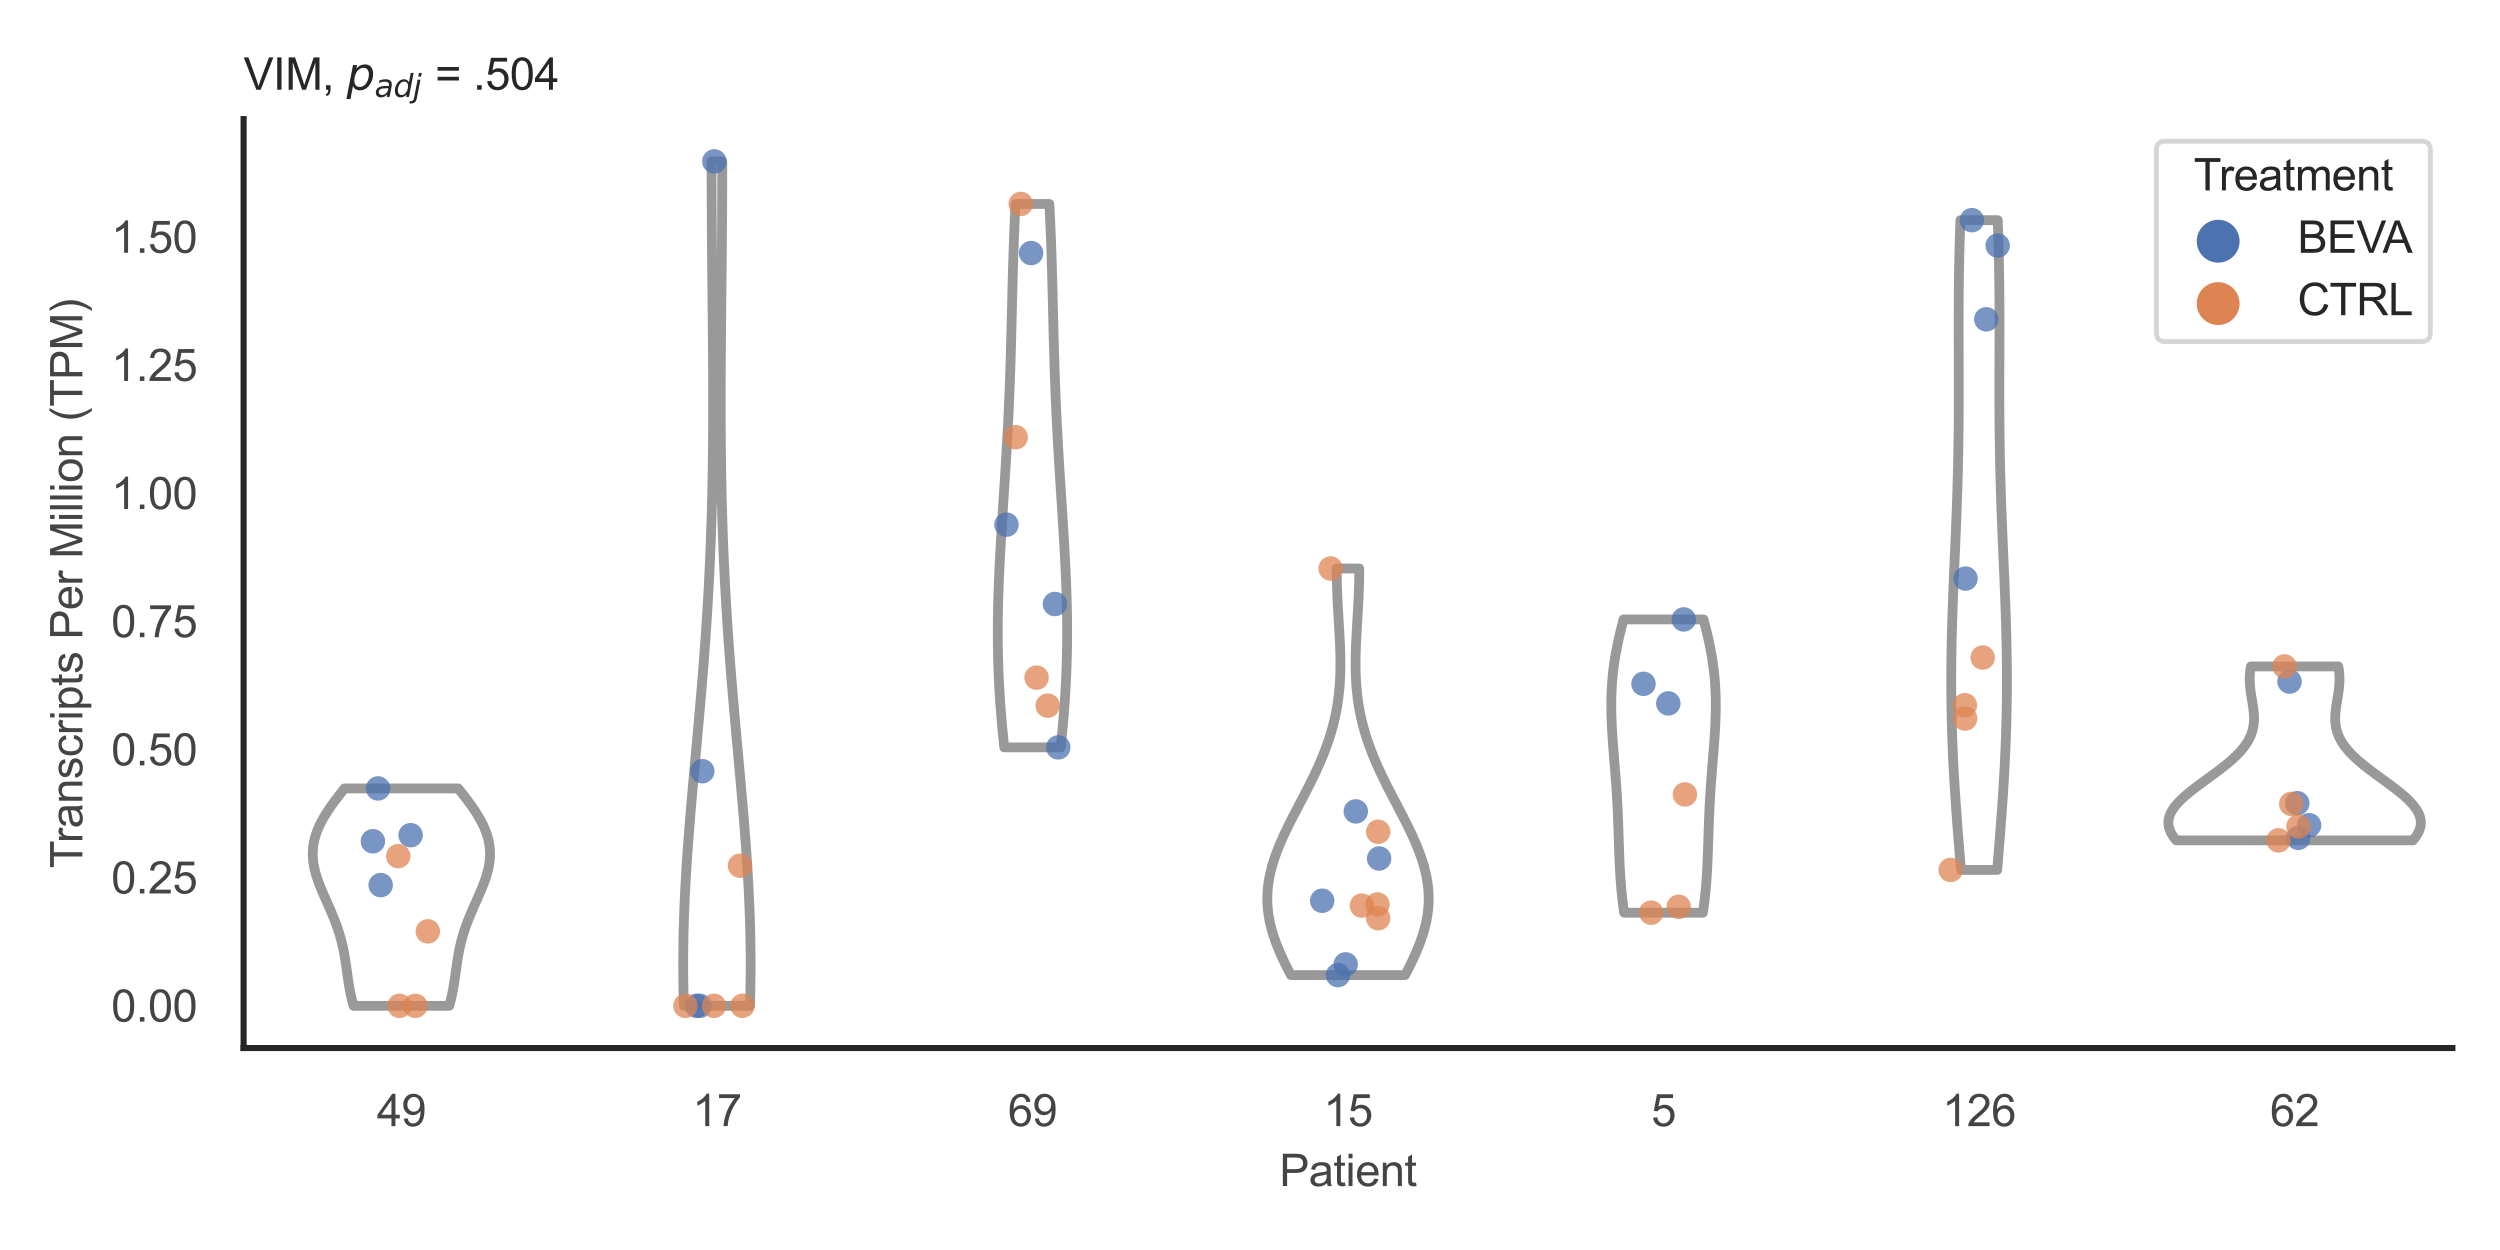 <?xml version="1.0" encoding="utf-8" standalone="no"?>
<!DOCTYPE svg PUBLIC "-//W3C//DTD SVG 1.1//EN"
  "http://www.w3.org/Graphics/SVG/1.1/DTD/svg11.dtd">
<svg xmlns:xlink="http://www.w3.org/1999/xlink" width="510.236pt" height="255.118pt" viewBox="0 0 510.236 255.118" xmlns="http://www.w3.org/2000/svg" version="1.1">
 <defs>
  <style type="text/css">*{stroke-linejoin: round; stroke-linecap: butt}</style>
 </defs>
 <g id="figure_1">
  <g id="patch_1">
   <path d="M 0 255.118 
L 510.236 255.118 
L 510.236 0 
L 0 0 
z
" style="fill: #ffffff"/>
  </g>
  <g id="axes_1">
   <g id="patch_2">
    <path d="M 49.72 213.898 
L 500.516 213.898 
L 500.516 24.32 
L 49.72 24.32 
z
" style="fill: #ffffff"/>
   </g>
   <g id="matplotlib.axis_1">
    <g id="xtick_1">
     <g id="text_1">
      <!-- 49 -->
      <g style="fill: #444444" transform="translate(76.915 229.84)scale(0.09 -0.09)">
       <defs>
        <path id="ArialMT-34" d="M 2069 0 
L 2069 1097 
L 81 1097 
L 81 1613 
L 2172 4581 
L 2631 4581 
L 2631 1613 
L 3250 1613 
L 3250 1097 
L 2631 1097 
L 2631 0 
L 2069 0 
z
M 2069 1613 
L 2069 3678 
L 634 1613 
L 2069 1613 
z
" transform="scale(0.016)"/>
        <path id="ArialMT-39" d="M 350 1059 
L 891 1109 
Q 959 728 1153 556 
Q 1347 384 1650 384 
Q 1909 384 2104 503 
Q 2300 622 2425 820 
Q 2550 1019 2634 1356 
Q 2719 1694 2719 2044 
Q 2719 2081 2716 2156 
Q 2547 1888 2255 1720 
Q 1963 1553 1622 1553 
Q 1053 1553 659 1965 
Q 266 2378 266 3053 
Q 266 3750 677 4175 
Q 1088 4600 1706 4600 
Q 2153 4600 2523 4359 
Q 2894 4119 3086 3673 
Q 3278 3228 3278 2384 
Q 3278 1506 3087 986 
Q 2897 466 2520 194 
Q 2144 -78 1638 -78 
Q 1100 -78 759 220 
Q 419 519 350 1059 
z
M 2653 3081 
Q 2653 3566 2395 3850 
Q 2138 4134 1775 4134 
Q 1400 4134 1122 3828 
Q 844 3522 844 3034 
Q 844 2597 1108 2323 
Q 1372 2050 1759 2050 
Q 2150 2050 2401 2323 
Q 2653 2597 2653 3081 
z
" transform="scale(0.016)"/>
       </defs>
       <use xlink:href="#ArialMT-34"/>
       <use xlink:href="#ArialMT-39" x="55.615"/>
      </g>
     </g>
    </g>
    <g id="xtick_2">
     <g id="text_2">
      <!-- 17 -->
      <g style="fill: #444444" transform="translate(141.314 229.84)scale(0.09 -0.09)">
       <defs>
        <path id="ArialMT-31" d="M 2384 0 
L 1822 0 
L 1822 3584 
Q 1619 3391 1289 3197 
Q 959 3003 697 2906 
L 697 3450 
Q 1169 3672 1522 3987 
Q 1875 4303 2022 4600 
L 2384 4600 
L 2384 0 
z
" transform="scale(0.016)"/>
        <path id="ArialMT-37" d="M 303 3981 
L 303 4522 
L 3269 4522 
L 3269 4084 
Q 2831 3619 2401 2847 
Q 1972 2075 1738 1259 
Q 1569 684 1522 0 
L 944 0 
Q 953 541 1156 1306 
Q 1359 2072 1739 2783 
Q 2119 3494 2547 3981 
L 303 3981 
z
" transform="scale(0.016)"/>
       </defs>
       <use xlink:href="#ArialMT-31"/>
       <use xlink:href="#ArialMT-37" x="55.615"/>
      </g>
     </g>
    </g>
    <g id="xtick_3">
     <g id="text_3">
      <!-- 69 -->
      <g style="fill: #444444" transform="translate(205.714 229.84)scale(0.09 -0.09)">
       <defs>
        <path id="ArialMT-36" d="M 3184 3459 
L 2625 3416 
Q 2550 3747 2413 3897 
Q 2184 4138 1850 4138 
Q 1581 4138 1378 3988 
Q 1113 3794 959 3422 
Q 806 3050 800 2363 
Q 1003 2672 1297 2822 
Q 1591 2972 1913 2972 
Q 2475 2972 2870 2558 
Q 3266 2144 3266 1488 
Q 3266 1056 3080 686 
Q 2894 316 2569 119 
Q 2244 -78 1831 -78 
Q 1128 -78 684 439 
Q 241 956 241 2144 
Q 241 3472 731 4075 
Q 1159 4600 1884 4600 
Q 2425 4600 2770 4297 
Q 3116 3994 3184 3459 
z
M 888 1484 
Q 888 1194 1011 928 
Q 1134 663 1356 523 
Q 1578 384 1822 384 
Q 2178 384 2434 671 
Q 2691 959 2691 1453 
Q 2691 1928 2437 2201 
Q 2184 2475 1800 2475 
Q 1419 2475 1153 2201 
Q 888 1928 888 1484 
z
" transform="scale(0.016)"/>
       </defs>
       <use xlink:href="#ArialMT-36"/>
       <use xlink:href="#ArialMT-39" x="55.615"/>
      </g>
     </g>
    </g>
    <g id="xtick_4">
     <g id="text_4">
      <!-- 15 -->
      <g style="fill: #444444" transform="translate(270.113 229.84)scale(0.09 -0.09)">
       <defs>
        <path id="ArialMT-35" d="M 266 1200 
L 856 1250 
Q 922 819 1161 601 
Q 1400 384 1738 384 
Q 2144 384 2425 690 
Q 2706 997 2706 1503 
Q 2706 1984 2436 2262 
Q 2166 2541 1728 2541 
Q 1456 2541 1237 2417 
Q 1019 2294 894 2097 
L 366 2166 
L 809 4519 
L 3088 4519 
L 3088 3981 
L 1259 3981 
L 1013 2750 
Q 1425 3038 1878 3038 
Q 2478 3038 2890 2622 
Q 3303 2206 3303 1553 
Q 3303 931 2941 478 
Q 2500 -78 1738 -78 
Q 1113 -78 717 272 
Q 322 622 266 1200 
z
" transform="scale(0.016)"/>
       </defs>
       <use xlink:href="#ArialMT-31"/>
       <use xlink:href="#ArialMT-35" x="55.615"/>
      </g>
     </g>
    </g>
    <g id="xtick_5">
     <g id="text_5">
      <!-- 5 -->
      <g style="fill: #444444" transform="translate(337.015 229.84)scale(0.09 -0.09)">
       <use xlink:href="#ArialMT-35"/>
      </g>
     </g>
    </g>
    <g id="xtick_6">
     <g id="text_6">
      <!-- 126 -->
      <g style="fill: #444444" transform="translate(396.41 229.84)scale(0.09 -0.09)">
       <defs>
        <path id="ArialMT-32" d="M 3222 541 
L 3222 0 
L 194 0 
Q 188 203 259 391 
Q 375 700 629 1000 
Q 884 1300 1366 1694 
Q 2113 2306 2375 2664 
Q 2638 3022 2638 3341 
Q 2638 3675 2398 3904 
Q 2159 4134 1775 4134 
Q 1369 4134 1125 3890 
Q 881 3647 878 3216 
L 300 3275 
Q 359 3922 746 4261 
Q 1134 4600 1788 4600 
Q 2447 4600 2831 4234 
Q 3216 3869 3216 3328 
Q 3216 3053 3103 2787 
Q 2991 2522 2730 2228 
Q 2469 1934 1863 1422 
Q 1356 997 1212 845 
Q 1069 694 975 541 
L 3222 541 
z
" transform="scale(0.016)"/>
       </defs>
       <use xlink:href="#ArialMT-31"/>
       <use xlink:href="#ArialMT-32" x="55.615"/>
       <use xlink:href="#ArialMT-36" x="111.23"/>
      </g>
     </g>
    </g>
    <g id="xtick_7">
     <g id="text_7">
      <!-- 62 -->
      <g style="fill: #444444" transform="translate(463.312 229.84)scale(0.09 -0.09)">
       <use xlink:href="#ArialMT-36"/>
       <use xlink:href="#ArialMT-32" x="55.615"/>
      </g>
     </g>
    </g>
    <g id="text_8">
     <!-- Patient -->
     <g style="fill: #444444" transform="translate(261.109 242.071)scale(0.09 -0.09)">
      <defs>
       <path id="ArialMT-50" d="M 494 0 
L 494 4581 
L 2222 4581 
Q 2678 4581 2919 4538 
Q 3256 4481 3484 4323 
Q 3713 4166 3852 3881 
Q 3991 3597 3991 3256 
Q 3991 2672 3619 2267 
Q 3247 1863 2275 1863 
L 1100 1863 
L 1100 0 
L 494 0 
z
M 1100 2403 
L 2284 2403 
Q 2872 2403 3119 2622 
Q 3366 2841 3366 3238 
Q 3366 3525 3220 3729 
Q 3075 3934 2838 4000 
Q 2684 4041 2272 4041 
L 1100 4041 
L 1100 2403 
z
" transform="scale(0.016)"/>
       <path id="ArialMT-61" d="M 2588 409 
Q 2275 144 1986 34 
Q 1697 -75 1366 -75 
Q 819 -75 525 192 
Q 231 459 231 875 
Q 231 1119 342 1320 
Q 453 1522 633 1644 
Q 813 1766 1038 1828 
Q 1203 1872 1538 1913 
Q 2219 1994 2541 2106 
Q 2544 2222 2544 2253 
Q 2544 2597 2384 2738 
Q 2169 2928 1744 2928 
Q 1347 2928 1158 2789 
Q 969 2650 878 2297 
L 328 2372 
Q 403 2725 575 2942 
Q 747 3159 1072 3276 
Q 1397 3394 1825 3394 
Q 2250 3394 2515 3294 
Q 2781 3194 2906 3042 
Q 3031 2891 3081 2659 
Q 3109 2516 3109 2141 
L 3109 1391 
Q 3109 606 3145 398 
Q 3181 191 3288 0 
L 2700 0 
Q 2613 175 2588 409 
z
M 2541 1666 
Q 2234 1541 1622 1453 
Q 1275 1403 1131 1340 
Q 988 1278 909 1158 
Q 831 1038 831 891 
Q 831 666 1001 516 
Q 1172 366 1500 366 
Q 1825 366 2078 508 
Q 2331 650 2450 897 
Q 2541 1088 2541 1459 
L 2541 1666 
z
" transform="scale(0.016)"/>
       <path id="ArialMT-74" d="M 1650 503 
L 1731 6 
Q 1494 -44 1306 -44 
Q 1000 -44 831 53 
Q 663 150 594 308 
Q 525 466 525 972 
L 525 2881 
L 113 2881 
L 113 3319 
L 525 3319 
L 525 4141 
L 1084 4478 
L 1084 3319 
L 1650 3319 
L 1650 2881 
L 1084 2881 
L 1084 941 
Q 1084 700 1114 631 
Q 1144 563 1211 522 
Q 1278 481 1403 481 
Q 1497 481 1650 503 
z
" transform="scale(0.016)"/>
       <path id="ArialMT-69" d="M 425 3934 
L 425 4581 
L 988 4581 
L 988 3934 
L 425 3934 
z
M 425 0 
L 425 3319 
L 988 3319 
L 988 0 
L 425 0 
z
" transform="scale(0.016)"/>
       <path id="ArialMT-65" d="M 2694 1069 
L 3275 997 
Q 3138 488 2766 206 
Q 2394 -75 1816 -75 
Q 1088 -75 661 373 
Q 234 822 234 1631 
Q 234 2469 665 2931 
Q 1097 3394 1784 3394 
Q 2450 3394 2872 2941 
Q 3294 2488 3294 1666 
Q 3294 1616 3291 1516 
L 816 1516 
Q 847 969 1125 678 
Q 1403 388 1819 388 
Q 2128 388 2347 550 
Q 2566 713 2694 1069 
z
M 847 1978 
L 2700 1978 
Q 2663 2397 2488 2606 
Q 2219 2931 1791 2931 
Q 1403 2931 1139 2672 
Q 875 2413 847 1978 
z
" transform="scale(0.016)"/>
       <path id="ArialMT-6e" d="M 422 0 
L 422 3319 
L 928 3319 
L 928 2847 
Q 1294 3394 1984 3394 
Q 2284 3394 2536 3286 
Q 2788 3178 2913 3003 
Q 3038 2828 3088 2588 
Q 3119 2431 3119 2041 
L 3119 0 
L 2556 0 
L 2556 2019 
Q 2556 2363 2490 2533 
Q 2425 2703 2258 2804 
Q 2091 2906 1866 2906 
Q 1506 2906 1245 2678 
Q 984 2450 984 1813 
L 984 0 
L 422 0 
z
" transform="scale(0.016)"/>
      </defs>
      <use xlink:href="#ArialMT-50"/>
      <use xlink:href="#ArialMT-61" x="66.699"/>
      <use xlink:href="#ArialMT-74" x="122.314"/>
      <use xlink:href="#ArialMT-69" x="150.098"/>
      <use xlink:href="#ArialMT-65" x="172.314"/>
      <use xlink:href="#ArialMT-6e" x="227.93"/>
      <use xlink:href="#ArialMT-74" x="283.545"/>
     </g>
    </g>
   </g>
   <g id="matplotlib.axis_2">
    <g id="ytick_1">
     <g id="text_9">
      <!-- 0.00 -->
      <g style="fill: #444444" transform="translate(22.705 208.502)scale(0.09 -0.09)">
       <defs>
        <path id="ArialMT-30" d="M 266 2259 
Q 266 3072 433 3567 
Q 600 4063 929 4331 
Q 1259 4600 1759 4600 
Q 2128 4600 2406 4451 
Q 2684 4303 2865 4023 
Q 3047 3744 3150 3342 
Q 3253 2941 3253 2259 
Q 3253 1453 3087 958 
Q 2922 463 2592 192 
Q 2263 -78 1759 -78 
Q 1097 -78 719 397 
Q 266 969 266 2259 
z
M 844 2259 
Q 844 1131 1108 757 
Q 1372 384 1759 384 
Q 2147 384 2411 759 
Q 2675 1134 2675 2259 
Q 2675 3391 2411 3762 
Q 2147 4134 1753 4134 
Q 1366 4134 1134 3806 
Q 844 3388 844 2259 
z
" transform="scale(0.016)"/>
        <path id="ArialMT-2e" d="M 581 0 
L 581 641 
L 1222 641 
L 1222 0 
L 581 0 
z
" transform="scale(0.016)"/>
       </defs>
       <use xlink:href="#ArialMT-30"/>
       <use xlink:href="#ArialMT-2e" x="55.615"/>
       <use xlink:href="#ArialMT-30" x="83.398"/>
       <use xlink:href="#ArialMT-30" x="139.014"/>
      </g>
     </g>
    </g>
    <g id="ytick_2">
     <g id="text_10">
      <!-- 0.25 -->
      <g style="fill: #444444" transform="translate(22.705 182.351)scale(0.09 -0.09)">
       <use xlink:href="#ArialMT-30"/>
       <use xlink:href="#ArialMT-2e" x="55.615"/>
       <use xlink:href="#ArialMT-32" x="83.398"/>
       <use xlink:href="#ArialMT-35" x="139.014"/>
      </g>
     </g>
    </g>
    <g id="ytick_3">
     <g id="text_11">
      <!-- 0.50 -->
      <g style="fill: #444444" transform="translate(22.705 156.201)scale(0.09 -0.09)">
       <use xlink:href="#ArialMT-30"/>
       <use xlink:href="#ArialMT-2e" x="55.615"/>
       <use xlink:href="#ArialMT-35" x="83.398"/>
       <use xlink:href="#ArialMT-30" x="139.014"/>
      </g>
     </g>
    </g>
    <g id="ytick_4">
     <g id="text_12">
      <!-- 0.75 -->
      <g style="fill: #444444" transform="translate(22.705 130.05)scale(0.09 -0.09)">
       <use xlink:href="#ArialMT-30"/>
       <use xlink:href="#ArialMT-2e" x="55.615"/>
       <use xlink:href="#ArialMT-37" x="83.398"/>
       <use xlink:href="#ArialMT-35" x="139.014"/>
      </g>
     </g>
    </g>
    <g id="ytick_5">
     <g id="text_13">
      <!-- 1.00 -->
      <g style="fill: #444444" transform="translate(22.705 103.9)scale(0.09 -0.09)">
       <use xlink:href="#ArialMT-31"/>
       <use xlink:href="#ArialMT-2e" x="55.615"/>
       <use xlink:href="#ArialMT-30" x="83.398"/>
       <use xlink:href="#ArialMT-30" x="139.014"/>
      </g>
     </g>
    </g>
    <g id="ytick_6">
     <g id="text_14">
      <!-- 1.25 -->
      <g style="fill: #444444" transform="translate(22.705 77.749)scale(0.09 -0.09)">
       <use xlink:href="#ArialMT-31"/>
       <use xlink:href="#ArialMT-2e" x="55.615"/>
       <use xlink:href="#ArialMT-32" x="83.398"/>
       <use xlink:href="#ArialMT-35" x="139.014"/>
      </g>
     </g>
    </g>
    <g id="ytick_7">
     <g id="text_15">
      <!-- 1.50 -->
      <g style="fill: #444444" transform="translate(22.705 51.598)scale(0.09 -0.09)">
       <use xlink:href="#ArialMT-31"/>
       <use xlink:href="#ArialMT-2e" x="55.615"/>
       <use xlink:href="#ArialMT-35" x="83.398"/>
       <use xlink:href="#ArialMT-30" x="139.014"/>
      </g>
     </g>
    </g>
    <g id="text_16">
     <!-- Transcripts Per Million (TPM) -->
     <g style="fill: #444444" transform="translate(16.811 177.194)rotate(-90)scale(0.09 -0.09)">
      <defs>
       <path id="ArialMT-54" d="M 1659 0 
L 1659 4041 
L 150 4041 
L 150 4581 
L 3781 4581 
L 3781 4041 
L 2266 4041 
L 2266 0 
L 1659 0 
z
" transform="scale(0.016)"/>
       <path id="ArialMT-72" d="M 416 0 
L 416 3319 
L 922 3319 
L 922 2816 
Q 1116 3169 1280 3281 
Q 1444 3394 1641 3394 
Q 1925 3394 2219 3213 
L 2025 2691 
Q 1819 2813 1613 2813 
Q 1428 2813 1281 2702 
Q 1134 2591 1072 2394 
Q 978 2094 978 1738 
L 978 0 
L 416 0 
z
" transform="scale(0.016)"/>
       <path id="ArialMT-73" d="M 197 991 
L 753 1078 
Q 800 744 1014 566 
Q 1228 388 1613 388 
Q 2000 388 2187 545 
Q 2375 703 2375 916 
Q 2375 1106 2209 1216 
Q 2094 1291 1634 1406 
Q 1016 1563 777 1677 
Q 538 1791 414 1992 
Q 291 2194 291 2438 
Q 291 2659 392 2848 
Q 494 3038 669 3163 
Q 800 3259 1026 3326 
Q 1253 3394 1513 3394 
Q 1903 3394 2198 3281 
Q 2494 3169 2634 2976 
Q 2775 2784 2828 2463 
L 2278 2388 
Q 2241 2644 2061 2787 
Q 1881 2931 1553 2931 
Q 1166 2931 1000 2803 
Q 834 2675 834 2503 
Q 834 2394 903 2306 
Q 972 2216 1119 2156 
Q 1203 2125 1616 2013 
Q 2213 1853 2448 1751 
Q 2684 1650 2818 1456 
Q 2953 1263 2953 975 
Q 2953 694 2789 445 
Q 2625 197 2315 61 
Q 2006 -75 1616 -75 
Q 969 -75 630 194 
Q 291 463 197 991 
z
" transform="scale(0.016)"/>
       <path id="ArialMT-63" d="M 2588 1216 
L 3141 1144 
Q 3050 572 2676 248 
Q 2303 -75 1759 -75 
Q 1078 -75 664 370 
Q 250 816 250 1647 
Q 250 2184 428 2587 
Q 606 2991 970 3192 
Q 1334 3394 1763 3394 
Q 2303 3394 2647 3120 
Q 2991 2847 3088 2344 
L 2541 2259 
Q 2463 2594 2264 2762 
Q 2066 2931 1784 2931 
Q 1359 2931 1093 2626 
Q 828 2322 828 1663 
Q 828 994 1084 691 
Q 1341 388 1753 388 
Q 2084 388 2306 591 
Q 2528 794 2588 1216 
z
" transform="scale(0.016)"/>
       <path id="ArialMT-70" d="M 422 -1272 
L 422 3319 
L 934 3319 
L 934 2888 
Q 1116 3141 1344 3267 
Q 1572 3394 1897 3394 
Q 2322 3394 2647 3175 
Q 2972 2956 3137 2557 
Q 3303 2159 3303 1684 
Q 3303 1175 3120 767 
Q 2938 359 2589 142 
Q 2241 -75 1856 -75 
Q 1575 -75 1351 44 
Q 1128 163 984 344 
L 984 -1272 
L 422 -1272 
z
M 931 1641 
Q 931 1000 1190 694 
Q 1450 388 1819 388 
Q 2194 388 2461 705 
Q 2728 1022 2728 1688 
Q 2728 2322 2467 2637 
Q 2206 2953 1844 2953 
Q 1484 2953 1207 2617 
Q 931 2281 931 1641 
z
" transform="scale(0.016)"/>
       <path id="ArialMT-20" transform="scale(0.016)"/>
       <path id="ArialMT-4d" d="M 475 0 
L 475 4581 
L 1388 4581 
L 2472 1338 
Q 2622 884 2691 659 
Q 2769 909 2934 1394 
L 4031 4581 
L 4847 4581 
L 4847 0 
L 4263 0 
L 4263 3834 
L 2931 0 
L 2384 0 
L 1059 3900 
L 1059 0 
L 475 0 
z
" transform="scale(0.016)"/>
       <path id="ArialMT-6c" d="M 409 0 
L 409 4581 
L 972 4581 
L 972 0 
L 409 0 
z
" transform="scale(0.016)"/>
       <path id="ArialMT-6f" d="M 213 1659 
Q 213 2581 725 3025 
Q 1153 3394 1769 3394 
Q 2453 3394 2887 2945 
Q 3322 2497 3322 1706 
Q 3322 1066 3130 698 
Q 2938 331 2570 128 
Q 2203 -75 1769 -75 
Q 1072 -75 642 372 
Q 213 819 213 1659 
z
M 791 1659 
Q 791 1022 1069 705 
Q 1347 388 1769 388 
Q 2188 388 2466 706 
Q 2744 1025 2744 1678 
Q 2744 2294 2464 2611 
Q 2184 2928 1769 2928 
Q 1347 2928 1069 2612 
Q 791 2297 791 1659 
z
" transform="scale(0.016)"/>
       <path id="ArialMT-28" d="M 1497 -1347 
Q 1031 -759 709 28 
Q 388 816 388 1659 
Q 388 2403 628 3084 
Q 909 3875 1497 4659 
L 1900 4659 
Q 1522 4009 1400 3731 
Q 1209 3300 1100 2831 
Q 966 2247 966 1656 
Q 966 153 1900 -1347 
L 1497 -1347 
z
" transform="scale(0.016)"/>
       <path id="ArialMT-29" d="M 791 -1347 
L 388 -1347 
Q 1322 153 1322 1656 
Q 1322 2244 1188 2822 
Q 1081 3291 891 3722 
Q 769 4003 388 4659 
L 791 4659 
Q 1378 3875 1659 3084 
Q 1900 2403 1900 1659 
Q 1900 816 1576 28 
Q 1253 -759 791 -1347 
z
" transform="scale(0.016)"/>
      </defs>
      <use xlink:href="#ArialMT-54"/>
      <use xlink:href="#ArialMT-72" x="57.334"/>
      <use xlink:href="#ArialMT-61" x="90.635"/>
      <use xlink:href="#ArialMT-6e" x="146.25"/>
      <use xlink:href="#ArialMT-73" x="201.865"/>
      <use xlink:href="#ArialMT-63" x="251.865"/>
      <use xlink:href="#ArialMT-72" x="301.865"/>
      <use xlink:href="#ArialMT-69" x="335.166"/>
      <use xlink:href="#ArialMT-70" x="357.383"/>
      <use xlink:href="#ArialMT-74" x="412.998"/>
      <use xlink:href="#ArialMT-73" x="440.781"/>
      <use xlink:href="#ArialMT-20" x="490.781"/>
      <use xlink:href="#ArialMT-50" x="518.564"/>
      <use xlink:href="#ArialMT-65" x="585.264"/>
      <use xlink:href="#ArialMT-72" x="640.879"/>
      <use xlink:href="#ArialMT-20" x="674.18"/>
      <use xlink:href="#ArialMT-4d" x="701.963"/>
      <use xlink:href="#ArialMT-69" x="785.264"/>
      <use xlink:href="#ArialMT-6c" x="807.48"/>
      <use xlink:href="#ArialMT-6c" x="829.697"/>
      <use xlink:href="#ArialMT-69" x="851.914"/>
      <use xlink:href="#ArialMT-6f" x="874.131"/>
      <use xlink:href="#ArialMT-6e" x="929.746"/>
      <use xlink:href="#ArialMT-20" x="985.361"/>
      <use xlink:href="#ArialMT-28" x="1013.145"/>
      <use xlink:href="#ArialMT-54" x="1046.445"/>
      <use xlink:href="#ArialMT-50" x="1107.529"/>
      <use xlink:href="#ArialMT-4d" x="1174.229"/>
      <use xlink:href="#ArialMT-29" x="1257.529"/>
     </g>
    </g>
   </g>
   <g id="PolyCollection_1">
    <defs>
     <path id="m372d55cfd0" d="M 91.689 -49.837 
L 72.151 -49.837 
L 72.025 -50.285 
L 71.907 -50.733 
L 71.795 -51.182 
L 71.69 -51.63 
L 71.591 -52.078 
L 71.498 -52.526 
L 71.411 -52.974 
L 71.328 -53.422 
L 71.251 -53.87 
L 71.177 -54.318 
L 71.107 -54.767 
L 71.039 -55.215 
L 70.974 -55.663 
L 70.911 -56.111 
L 70.848 -56.559 
L 70.786 -57.007 
L 70.724 -57.455 
L 70.661 -57.903 
L 70.596 -58.352 
L 70.529 -58.8 
L 70.459 -59.248 
L 70.386 -59.696 
L 70.309 -60.144 
L 70.228 -60.592 
L 70.142 -61.04 
L 70.051 -61.488 
L 69.954 -61.937 
L 69.851 -62.385 
L 69.742 -62.833 
L 69.626 -63.281 
L 69.504 -63.729 
L 69.375 -64.177 
L 69.24 -64.625 
L 69.098 -65.073 
L 68.949 -65.522 
L 68.794 -65.97 
L 68.632 -66.418 
L 68.465 -66.866 
L 68.292 -67.314 
L 68.113 -67.762 
L 67.93 -68.21 
L 67.743 -68.658 
L 67.552 -69.107 
L 67.358 -69.555 
L 67.161 -70.003 
L 66.962 -70.451 
L 66.763 -70.899 
L 66.564 -71.347 
L 66.365 -71.795 
L 66.167 -72.243 
L 65.972 -72.692 
L 65.78 -73.14 
L 65.591 -73.588 
L 65.408 -74.036 
L 65.231 -74.484 
L 65.061 -74.932 
L 64.898 -75.38 
L 64.743 -75.828 
L 64.598 -76.276 
L 64.463 -76.725 
L 64.34 -77.173 
L 64.228 -77.621 
L 64.128 -78.069 
L 64.042 -78.517 
L 63.969 -78.965 
L 63.911 -79.413 
L 63.868 -79.861 
L 63.84 -80.31 
L 63.828 -80.758 
L 63.833 -81.206 
L 63.853 -81.654 
L 63.891 -82.102 
L 63.945 -82.55 
L 64.017 -82.998 
L 64.105 -83.446 
L 64.21 -83.895 
L 64.332 -84.343 
L 64.471 -84.791 
L 64.626 -85.239 
L 64.797 -85.687 
L 64.983 -86.135 
L 65.185 -86.583 
L 65.401 -87.031 
L 65.632 -87.48 
L 65.876 -87.928 
L 66.134 -88.376 
L 66.403 -88.824 
L 66.684 -89.272 
L 66.976 -89.72 
L 67.278 -90.168 
L 67.59 -90.616 
L 67.909 -91.065 
L 68.237 -91.513 
L 68.571 -91.961 
L 68.911 -92.409 
L 69.256 -92.857 
L 69.606 -93.305 
L 69.959 -93.753 
L 70.314 -94.201 
L 93.525 -94.201 
L 93.525 -94.201 
L 93.881 -93.753 
L 94.234 -93.305 
L 94.583 -92.857 
L 94.928 -92.409 
L 95.268 -91.961 
L 95.603 -91.513 
L 95.93 -91.065 
L 96.25 -90.616 
L 96.561 -90.168 
L 96.863 -89.72 
L 97.155 -89.272 
L 97.436 -88.824 
L 97.706 -88.376 
L 97.963 -87.928 
L 98.207 -87.48 
L 98.438 -87.031 
L 98.655 -86.583 
L 98.856 -86.135 
L 99.043 -85.687 
L 99.214 -85.239 
L 99.369 -84.791 
L 99.507 -84.343 
L 99.629 -83.895 
L 99.735 -83.446 
L 99.823 -82.998 
L 99.894 -82.55 
L 99.949 -82.102 
L 99.986 -81.654 
L 100.007 -81.206 
L 100.011 -80.758 
L 99.999 -80.31 
L 99.972 -79.861 
L 99.928 -79.413 
L 99.87 -78.965 
L 99.798 -78.517 
L 99.711 -78.069 
L 99.612 -77.621 
L 99.5 -77.173 
L 99.376 -76.725 
L 99.241 -76.276 
L 99.096 -75.828 
L 98.942 -75.38 
L 98.779 -74.932 
L 98.608 -74.484 
L 98.431 -74.036 
L 98.248 -73.588 
L 98.06 -73.14 
L 97.868 -72.692 
L 97.673 -72.243 
L 97.475 -71.795 
L 97.276 -71.347 
L 97.076 -70.899 
L 96.877 -70.451 
L 96.679 -70.003 
L 96.482 -69.555 
L 96.288 -69.107 
L 96.097 -68.658 
L 95.909 -68.21 
L 95.726 -67.762 
L 95.548 -67.314 
L 95.375 -66.866 
L 95.207 -66.418 
L 95.046 -65.97 
L 94.891 -65.522 
L 94.742 -65.073 
L 94.6 -64.625 
L 94.464 -64.177 
L 94.335 -63.729 
L 94.213 -63.281 
L 94.098 -62.833 
L 93.989 -62.385 
L 93.886 -61.937 
L 93.789 -61.488 
L 93.697 -61.04 
L 93.611 -60.592 
L 93.53 -60.144 
L 93.453 -59.696 
L 93.38 -59.248 
L 93.311 -58.8 
L 93.244 -58.352 
L 93.179 -57.903 
L 93.116 -57.455 
L 93.053 -57.007 
L 92.991 -56.559 
L 92.929 -56.111 
L 92.865 -55.663 
L 92.8 -55.215 
L 92.733 -54.767 
L 92.663 -54.318 
L 92.589 -53.87 
L 92.511 -53.422 
L 92.429 -52.974 
L 92.341 -52.526 
L 92.248 -52.078 
L 92.15 -51.63 
L 92.044 -51.182 
L 91.933 -50.733 
L 91.814 -50.285 
L 91.689 -49.837 
z
" style="stroke: #999999; stroke-width: 2"/>
    </defs>
    <g clip-path="url(#p85a5cda3b6)">
     <use xlink:href="#m372d55cfd0" x="0" y="255.118" style="fill: #ffffff; stroke: #999999; stroke-width: 2"/>
    </g>
   </g>
   <g id="PolyCollection_2">
    <defs>
     <path id="m17038cd2b1" d="M 153.065 -49.837 
L 139.573 -49.837 
L 139.524 -51.578 
L 139.486 -53.319 
L 139.46 -55.06 
L 139.444 -56.801 
L 139.44 -58.541 
L 139.446 -60.282 
L 139.464 -62.023 
L 139.493 -63.764 
L 139.532 -65.505 
L 139.582 -67.246 
L 139.642 -68.986 
L 139.712 -70.727 
L 139.791 -72.468 
L 139.879 -74.209 
L 139.975 -75.95 
L 140.08 -77.691 
L 140.192 -79.432 
L 140.312 -81.172 
L 140.437 -82.913 
L 140.569 -84.654 
L 140.706 -86.395 
L 140.848 -88.136 
L 140.993 -89.877 
L 141.143 -91.617 
L 141.295 -93.358 
L 141.45 -95.099 
L 141.607 -96.84 
L 141.764 -98.581 
L 141.923 -100.322 
L 142.082 -102.063 
L 142.241 -103.803 
L 142.399 -105.544 
L 142.555 -107.285 
L 142.71 -109.026 
L 142.863 -110.767 
L 143.014 -112.508 
L 143.162 -114.248 
L 143.307 -115.989 
L 143.448 -117.73 
L 143.586 -119.471 
L 143.72 -121.212 
L 143.849 -122.953 
L 143.975 -124.694 
L 144.095 -126.434 
L 144.211 -128.175 
L 144.323 -129.916 
L 144.429 -131.657 
L 144.53 -133.398 
L 144.627 -135.139 
L 144.718 -136.879 
L 144.804 -138.62 
L 144.885 -140.361 
L 144.961 -142.102 
L 145.032 -143.843 
L 145.097 -145.584 
L 145.158 -147.325 
L 145.214 -149.065 
L 145.265 -150.806 
L 145.311 -152.547 
L 145.352 -154.288 
L 145.389 -156.029 
L 145.422 -157.77 
L 145.45 -159.51 
L 145.475 -161.251 
L 145.495 -162.992 
L 145.511 -164.733 
L 145.524 -166.474 
L 145.534 -168.215 
L 145.54 -169.956 
L 145.543 -171.696 
L 145.544 -173.437 
L 145.541 -175.178 
L 145.537 -176.919 
L 145.53 -178.66 
L 145.521 -180.401 
L 145.51 -182.141 
L 145.497 -183.882 
L 145.484 -185.623 
L 145.469 -187.364 
L 145.453 -189.105 
L 145.436 -190.846 
L 145.419 -192.587 
L 145.402 -194.327 
L 145.385 -196.068 
L 145.367 -197.809 
L 145.35 -199.55 
L 145.334 -201.291 
L 145.318 -203.032 
L 145.303 -204.772 
L 145.289 -206.513 
L 145.277 -208.254 
L 145.265 -209.995 
L 145.255 -211.736 
L 145.247 -213.477 
L 145.24 -215.218 
L 145.235 -216.958 
L 145.231 -218.699 
L 145.23 -220.44 
L 145.23 -222.181 
L 147.408 -222.181 
L 147.408 -222.181 
L 147.409 -220.44 
L 147.407 -218.699 
L 147.404 -216.958 
L 147.399 -215.218 
L 147.392 -213.477 
L 147.383 -211.736 
L 147.373 -209.995 
L 147.362 -208.254 
L 147.349 -206.513 
L 147.335 -204.772 
L 147.32 -203.032 
L 147.304 -201.291 
L 147.288 -199.55 
L 147.271 -197.809 
L 147.254 -196.068 
L 147.236 -194.327 
L 147.219 -192.587 
L 147.202 -190.846 
L 147.185 -189.105 
L 147.17 -187.364 
L 147.155 -185.623 
L 147.141 -183.882 
L 147.129 -182.141 
L 147.118 -180.401 
L 147.109 -178.66 
L 147.102 -176.919 
L 147.097 -175.178 
L 147.095 -173.437 
L 147.095 -171.696 
L 147.098 -169.956 
L 147.105 -168.215 
L 147.114 -166.474 
L 147.127 -164.733 
L 147.143 -162.992 
L 147.164 -161.251 
L 147.188 -159.51 
L 147.216 -157.77 
L 147.249 -156.029 
L 147.286 -154.288 
L 147.328 -152.547 
L 147.374 -150.806 
L 147.425 -149.065 
L 147.48 -147.325 
L 147.541 -145.584 
L 147.607 -143.843 
L 147.678 -142.102 
L 147.753 -140.361 
L 147.834 -138.62 
L 147.92 -136.879 
L 148.012 -135.139 
L 148.108 -133.398 
L 148.209 -131.657 
L 148.316 -129.916 
L 148.427 -128.175 
L 148.543 -126.434 
L 148.664 -124.694 
L 148.789 -122.953 
L 148.919 -121.212 
L 149.053 -119.471 
L 149.19 -117.73 
L 149.332 -115.989 
L 149.476 -114.248 
L 149.624 -112.508 
L 149.775 -110.767 
L 149.928 -109.026 
L 150.083 -107.285 
L 150.24 -105.544 
L 150.398 -103.803 
L 150.556 -102.063 
L 150.715 -100.322 
L 150.874 -98.581 
L 151.032 -96.84 
L 151.188 -95.099 
L 151.343 -93.358 
L 151.496 -91.617 
L 151.645 -89.877 
L 151.791 -88.136 
L 151.932 -86.395 
L 152.069 -84.654 
L 152.201 -82.913 
L 152.327 -81.172 
L 152.446 -79.432 
L 152.558 -77.691 
L 152.663 -75.95 
L 152.76 -74.209 
L 152.848 -72.468 
L 152.927 -70.727 
L 152.996 -68.986 
L 153.056 -67.246 
L 153.106 -65.505 
L 153.146 -63.764 
L 153.174 -62.023 
L 153.192 -60.282 
L 153.199 -58.541 
L 153.194 -56.801 
L 153.179 -55.06 
L 153.152 -53.319 
L 153.114 -51.578 
L 153.065 -49.837 
z
" style="stroke: #999999; stroke-width: 2"/>
    </defs>
    <g clip-path="url(#p85a5cda3b6)">
     <use xlink:href="#m17038cd2b1" x="0" y="255.118" style="fill: #ffffff; stroke: #999999; stroke-width: 2"/>
    </g>
   </g>
   <g id="PolyCollection_3">
    <defs>
     <path id="m0a84d9687d" d="M 216.471 -102.579 
L 204.966 -102.579 
L 204.847 -103.7 
L 204.732 -104.82 
L 204.622 -105.94 
L 204.517 -107.061 
L 204.418 -108.181 
L 204.323 -109.302 
L 204.235 -110.422 
L 204.152 -111.542 
L 204.075 -112.663 
L 204.005 -113.783 
L 203.94 -114.903 
L 203.882 -116.024 
L 203.83 -117.144 
L 203.784 -118.264 
L 203.745 -119.385 
L 203.712 -120.505 
L 203.685 -121.625 
L 203.665 -122.746 
L 203.65 -123.866 
L 203.642 -124.987 
L 203.639 -126.107 
L 203.643 -127.227 
L 203.651 -128.348 
L 203.666 -129.468 
L 203.685 -130.588 
L 203.709 -131.709 
L 203.738 -132.829 
L 203.772 -133.949 
L 203.81 -135.07 
L 203.852 -136.19 
L 203.898 -137.311 
L 203.948 -138.431 
L 204 -139.551 
L 204.056 -140.672 
L 204.115 -141.792 
L 204.176 -142.912 
L 204.24 -144.033 
L 204.305 -145.153 
L 204.373 -146.273 
L 204.441 -147.394 
L 204.511 -148.514 
L 204.582 -149.635 
L 204.654 -150.755 
L 204.727 -151.875 
L 204.799 -152.996 
L 204.872 -154.116 
L 204.944 -155.236 
L 205.017 -156.357 
L 205.088 -157.477 
L 205.159 -158.597 
L 205.229 -159.718 
L 205.298 -160.838 
L 205.366 -161.959 
L 205.432 -163.079 
L 205.496 -164.199 
L 205.56 -165.32 
L 205.621 -166.44 
L 205.68 -167.56 
L 205.738 -168.681 
L 205.793 -169.801 
L 205.847 -170.921 
L 205.899 -172.042 
L 205.948 -173.162 
L 205.995 -174.283 
L 206.041 -175.403 
L 206.084 -176.523 
L 206.125 -177.644 
L 206.165 -178.764 
L 206.203 -179.884 
L 206.239 -181.005 
L 206.273 -182.125 
L 206.306 -183.245 
L 206.337 -184.366 
L 206.368 -185.486 
L 206.397 -186.607 
L 206.425 -187.727 
L 206.453 -188.847 
L 206.481 -189.968 
L 206.508 -191.088 
L 206.535 -192.208 
L 206.562 -193.329 
L 206.589 -194.449 
L 206.617 -195.569 
L 206.645 -196.69 
L 206.675 -197.81 
L 206.705 -198.931 
L 206.737 -200.051 
L 206.77 -201.171 
L 206.805 -202.292 
L 206.842 -203.412 
L 206.88 -204.532 
L 206.921 -205.653 
L 206.963 -206.773 
L 207.008 -207.893 
L 207.055 -209.014 
L 207.104 -210.134 
L 207.156 -211.255 
L 207.21 -212.375 
L 207.267 -213.495 
L 214.17 -213.495 
L 214.17 -213.495 
L 214.227 -212.375 
L 214.281 -211.255 
L 214.333 -210.134 
L 214.382 -209.014 
L 214.429 -207.893 
L 214.474 -206.773 
L 214.517 -205.653 
L 214.557 -204.532 
L 214.596 -203.412 
L 214.632 -202.292 
L 214.667 -201.171 
L 214.7 -200.051 
L 214.732 -198.931 
L 214.763 -197.81 
L 214.792 -196.69 
L 214.821 -195.569 
L 214.848 -194.449 
L 214.876 -193.329 
L 214.903 -192.208 
L 214.93 -191.088 
L 214.957 -189.968 
L 214.984 -188.847 
L 215.012 -187.727 
L 215.04 -186.607 
L 215.07 -185.486 
L 215.1 -184.366 
L 215.132 -183.245 
L 215.164 -182.125 
L 215.199 -181.005 
L 215.235 -179.884 
L 215.272 -178.764 
L 215.312 -177.644 
L 215.353 -176.523 
L 215.397 -175.403 
L 215.442 -174.283 
L 215.489 -173.162 
L 215.539 -172.042 
L 215.59 -170.921 
L 215.644 -169.801 
L 215.699 -168.681 
L 215.757 -167.56 
L 215.816 -166.44 
L 215.878 -165.32 
L 215.941 -164.199 
L 216.006 -163.079 
L 216.072 -161.959 
L 216.139 -160.838 
L 216.208 -159.718 
L 216.278 -158.597 
L 216.349 -157.477 
L 216.421 -156.357 
L 216.493 -155.236 
L 216.565 -154.116 
L 216.638 -152.996 
L 216.711 -151.875 
L 216.783 -150.755 
L 216.855 -149.635 
L 216.926 -148.514 
L 216.996 -147.394 
L 217.065 -146.273 
L 217.132 -145.153 
L 217.198 -144.033 
L 217.261 -142.912 
L 217.322 -141.792 
L 217.381 -140.672 
L 217.437 -139.551 
L 217.49 -138.431 
L 217.539 -137.311 
L 217.585 -136.19 
L 217.627 -135.07 
L 217.665 -133.949 
L 217.699 -132.829 
L 217.728 -131.709 
L 217.752 -130.588 
L 217.772 -129.468 
L 217.786 -128.348 
L 217.795 -127.227 
L 217.798 -126.107 
L 217.795 -124.987 
L 217.787 -123.866 
L 217.772 -122.746 
L 217.752 -121.625 
L 217.725 -120.505 
L 217.692 -119.385 
L 217.653 -118.264 
L 217.607 -117.144 
L 217.555 -116.024 
L 217.497 -114.903 
L 217.433 -113.783 
L 217.362 -112.663 
L 217.285 -111.542 
L 217.203 -110.422 
L 217.114 -109.302 
L 217.02 -108.181 
L 216.92 -107.061 
L 216.815 -105.94 
L 216.705 -104.82 
L 216.591 -103.7 
L 216.471 -102.579 
z
" style="stroke: #999999; stroke-width: 2"/>
    </defs>
    <g clip-path="url(#p85a5cda3b6)">
     <use xlink:href="#m0a84d9687d" x="0" y="255.118" style="fill: #ffffff; stroke: #999999; stroke-width: 2"/>
    </g>
   </g>
   <g id="PolyCollection_4">
    <defs>
     <path id="m32c6d8620f" d="M 286.763 -56.106 
L 263.473 -56.106 
L 263.036 -56.944 
L 262.608 -57.783 
L 262.194 -58.621 
L 261.794 -59.459 
L 261.41 -60.297 
L 261.045 -61.135 
L 260.7 -61.974 
L 260.377 -62.812 
L 260.078 -63.65 
L 259.804 -64.488 
L 259.557 -65.326 
L 259.338 -66.165 
L 259.148 -67.003 
L 258.987 -67.841 
L 258.858 -68.679 
L 258.759 -69.517 
L 258.692 -70.355 
L 258.658 -71.194 
L 258.655 -72.032 
L 258.684 -72.87 
L 258.744 -73.708 
L 258.836 -74.546 
L 258.958 -75.385 
L 259.111 -76.223 
L 259.291 -77.061 
L 259.5 -77.899 
L 259.735 -78.737 
L 259.996 -79.576 
L 260.28 -80.414 
L 260.587 -81.252 
L 260.914 -82.09 
L 261.261 -82.928 
L 261.625 -83.766 
L 262.004 -84.605 
L 262.398 -85.443 
L 262.803 -86.281 
L 263.218 -87.119 
L 263.642 -87.957 
L 264.072 -88.796 
L 264.507 -89.634 
L 264.945 -90.472 
L 265.384 -91.31 
L 265.822 -92.148 
L 266.258 -92.987 
L 266.69 -93.825 
L 267.117 -94.663 
L 267.537 -95.501 
L 267.949 -96.339 
L 268.352 -97.177 
L 268.744 -98.016 
L 269.124 -98.854 
L 269.491 -99.692 
L 269.845 -100.53 
L 270.185 -101.368 
L 270.509 -102.207 
L 270.818 -103.045 
L 271.11 -103.883 
L 271.386 -104.721 
L 271.645 -105.559 
L 271.887 -106.398 
L 272.111 -107.236 
L 272.318 -108.074 
L 272.508 -108.912 
L 272.681 -109.75 
L 272.837 -110.588 
L 272.977 -111.427 
L 273.1 -112.265 
L 273.208 -113.103 
L 273.3 -113.941 
L 273.377 -114.779 
L 273.441 -115.618 
L 273.491 -116.456 
L 273.528 -117.294 
L 273.553 -118.132 
L 273.567 -118.97 
L 273.571 -119.809 
L 273.565 -120.647 
L 273.55 -121.485 
L 273.528 -122.323 
L 273.499 -123.161 
L 273.464 -123.999 
L 273.424 -124.838 
L 273.38 -125.676 
L 273.333 -126.514 
L 273.284 -127.352 
L 273.234 -128.19 
L 273.183 -129.029 
L 273.133 -129.867 
L 273.085 -130.705 
L 273.038 -131.543 
L 272.995 -132.381 
L 272.955 -133.219 
L 272.92 -134.058 
L 272.889 -134.896 
L 272.863 -135.734 
L 272.844 -136.572 
L 272.83 -137.41 
L 272.823 -138.249 
L 272.822 -139.087 
L 277.414 -139.087 
L 277.414 -139.087 
L 277.413 -138.249 
L 277.406 -137.41 
L 277.393 -136.572 
L 277.373 -135.734 
L 277.347 -134.896 
L 277.317 -134.058 
L 277.281 -133.219 
L 277.241 -132.381 
L 277.198 -131.543 
L 277.151 -130.705 
L 277.103 -129.867 
L 277.053 -129.029 
L 277.002 -128.19 
L 276.952 -127.352 
L 276.903 -126.514 
L 276.856 -125.676 
L 276.812 -124.838 
L 276.772 -123.999 
L 276.737 -123.161 
L 276.708 -122.323 
L 276.686 -121.485 
L 276.671 -120.647 
L 276.665 -119.809 
L 276.669 -118.97 
L 276.683 -118.132 
L 276.708 -117.294 
L 276.745 -116.456 
L 276.795 -115.618 
L 276.859 -114.779 
L 276.936 -113.941 
L 277.029 -113.103 
L 277.136 -112.265 
L 277.259 -111.427 
L 277.399 -110.588 
L 277.555 -109.75 
L 277.728 -108.912 
L 277.918 -108.074 
L 278.125 -107.236 
L 278.35 -106.398 
L 278.591 -105.559 
L 278.85 -104.721 
L 279.126 -103.883 
L 279.419 -103.045 
L 279.727 -102.207 
L 280.052 -101.368 
L 280.391 -100.53 
L 280.745 -99.692 
L 281.112 -98.854 
L 281.493 -98.016 
L 281.884 -97.177 
L 282.287 -96.339 
L 282.699 -95.501 
L 283.119 -94.663 
L 283.546 -93.825 
L 283.978 -92.987 
L 284.414 -92.148 
L 284.852 -91.31 
L 285.291 -90.472 
L 285.729 -89.634 
L 286.164 -88.796 
L 286.594 -87.957 
L 287.018 -87.119 
L 287.433 -86.281 
L 287.839 -85.443 
L 288.232 -84.605 
L 288.611 -83.766 
L 288.975 -82.928 
L 289.322 -82.09 
L 289.649 -81.252 
L 289.956 -80.414 
L 290.24 -79.576 
L 290.501 -78.737 
L 290.736 -77.899 
L 290.945 -77.061 
L 291.126 -76.223 
L 291.278 -75.385 
L 291.4 -74.546 
L 291.492 -73.708 
L 291.552 -72.87 
L 291.582 -72.032 
L 291.579 -71.194 
L 291.544 -70.355 
L 291.477 -69.517 
L 291.379 -68.679 
L 291.249 -67.841 
L 291.089 -67.003 
L 290.898 -66.165 
L 290.679 -65.326 
L 290.432 -64.488 
L 290.158 -63.65 
L 289.859 -62.812 
L 289.536 -61.974 
L 289.191 -61.135 
L 288.826 -60.297 
L 288.443 -59.459 
L 288.042 -58.621 
L 287.628 -57.783 
L 287.201 -56.944 
L 286.763 -56.106 
z
" style="stroke: #999999; stroke-width: 2"/>
    </defs>
    <g clip-path="url(#p85a5cda3b6)">
     <use xlink:href="#m32c6d8620f" x="0" y="255.118" style="fill: #ffffff; stroke: #999999; stroke-width: 2"/>
    </g>
   </g>
   <g id="PolyCollection_5">
    <defs>
     <path id="me104390461" d="M 347.555 -68.844 
L 331.48 -68.844 
L 331.391 -69.449 
L 331.307 -70.053 
L 331.228 -70.658 
L 331.154 -71.262 
L 331.084 -71.867 
L 331.018 -72.471 
L 330.957 -73.076 
L 330.9 -73.681 
L 330.847 -74.285 
L 330.798 -74.89 
L 330.752 -75.494 
L 330.71 -76.099 
L 330.672 -76.704 
L 330.636 -77.308 
L 330.603 -77.913 
L 330.573 -78.517 
L 330.545 -79.122 
L 330.519 -79.727 
L 330.495 -80.331 
L 330.472 -80.936 
L 330.451 -81.54 
L 330.431 -82.145 
L 330.411 -82.75 
L 330.391 -83.354 
L 330.372 -83.959 
L 330.353 -84.563 
L 330.334 -85.168 
L 330.314 -85.773 
L 330.293 -86.377 
L 330.271 -86.982 
L 330.249 -87.586 
L 330.225 -88.191 
L 330.2 -88.795 
L 330.173 -89.4 
L 330.145 -90.005 
L 330.115 -90.609 
L 330.084 -91.214 
L 330.05 -91.818 
L 330.015 -92.423 
L 329.979 -93.028 
L 329.94 -93.632 
L 329.9 -94.237 
L 329.858 -94.841 
L 329.815 -95.446 
L 329.771 -96.051 
L 329.725 -96.655 
L 329.678 -97.26 
L 329.63 -97.864 
L 329.582 -98.469 
L 329.533 -99.074 
L 329.484 -99.678 
L 329.434 -100.283 
L 329.385 -100.887 
L 329.337 -101.492 
L 329.289 -102.097 
L 329.242 -102.701 
L 329.196 -103.306 
L 329.152 -103.91 
L 329.11 -104.515 
L 329.07 -105.119 
L 329.032 -105.724 
L 328.998 -106.329 
L 328.966 -106.933 
L 328.938 -107.538 
L 328.913 -108.142 
L 328.892 -108.747 
L 328.875 -109.352 
L 328.863 -109.956 
L 328.856 -110.561 
L 328.853 -111.165 
L 328.856 -111.77 
L 328.864 -112.375 
L 328.878 -112.979 
L 328.897 -113.584 
L 328.923 -114.188 
L 328.954 -114.793 
L 328.992 -115.398 
L 329.035 -116.002 
L 329.086 -116.607 
L 329.142 -117.211 
L 329.205 -117.816 
L 329.275 -118.421 
L 329.351 -119.025 
L 329.433 -119.63 
L 329.522 -120.234 
L 329.617 -120.839 
L 329.718 -121.443 
L 329.826 -122.048 
L 329.939 -122.653 
L 330.059 -123.257 
L 330.184 -123.862 
L 330.314 -124.466 
L 330.45 -125.071 
L 330.591 -125.676 
L 330.737 -126.28 
L 330.887 -126.885 
L 331.042 -127.489 
L 331.2 -128.094 
L 331.363 -128.699 
L 347.672 -128.699 
L 347.672 -128.699 
L 347.835 -128.094 
L 347.993 -127.489 
L 348.148 -126.885 
L 348.298 -126.28 
L 348.444 -125.676 
L 348.585 -125.071 
L 348.721 -124.466 
L 348.851 -123.862 
L 348.976 -123.257 
L 349.096 -122.653 
L 349.209 -122.048 
L 349.317 -121.443 
L 349.418 -120.839 
L 349.513 -120.234 
L 349.602 -119.63 
L 349.684 -119.025 
L 349.76 -118.421 
L 349.83 -117.816 
L 349.893 -117.211 
L 349.95 -116.607 
L 350 -116.002 
L 350.044 -115.398 
L 350.081 -114.793 
L 350.113 -114.188 
L 350.138 -113.584 
L 350.157 -112.979 
L 350.171 -112.375 
L 350.179 -111.77 
L 350.182 -111.165 
L 350.179 -110.561 
L 350.172 -109.956 
L 350.16 -109.352 
L 350.143 -108.747 
L 350.122 -108.142 
L 350.098 -107.538 
L 350.069 -106.933 
L 350.038 -106.329 
L 350.003 -105.724 
L 349.965 -105.119 
L 349.925 -104.515 
L 349.883 -103.91 
L 349.839 -103.306 
L 349.793 -102.701 
L 349.746 -102.097 
L 349.698 -101.492 
L 349.65 -100.887 
L 349.601 -100.283 
L 349.551 -99.678 
L 349.502 -99.074 
L 349.453 -98.469 
L 349.405 -97.864 
L 349.357 -97.26 
L 349.31 -96.655 
L 349.264 -96.051 
L 349.22 -95.446 
L 349.177 -94.841 
L 349.135 -94.237 
L 349.095 -93.632 
L 349.057 -93.028 
L 349.02 -92.423 
L 348.985 -91.818 
L 348.952 -91.214 
L 348.92 -90.609 
L 348.89 -90.005 
L 348.862 -89.4 
L 348.835 -88.795 
L 348.81 -88.191 
L 348.786 -87.586 
L 348.764 -86.982 
L 348.742 -86.377 
L 348.722 -85.773 
L 348.702 -85.168 
L 348.682 -84.563 
L 348.663 -83.959 
L 348.644 -83.354 
L 348.624 -82.75 
L 348.605 -82.145 
L 348.584 -81.54 
L 348.563 -80.936 
L 348.54 -80.331 
L 348.516 -79.727 
L 348.49 -79.122 
L 348.462 -78.517 
L 348.432 -77.913 
L 348.399 -77.308 
L 348.363 -76.704 
L 348.325 -76.099 
L 348.283 -75.494 
L 348.237 -74.89 
L 348.188 -74.285 
L 348.135 -73.681 
L 348.078 -73.076 
L 348.017 -72.471 
L 347.952 -71.867 
L 347.882 -71.262 
L 347.807 -70.658 
L 347.728 -70.053 
L 347.644 -69.449 
L 347.555 -68.844 
z
" style="stroke: #999999; stroke-width: 2"/>
    </defs>
    <g clip-path="url(#p85a5cda3b6)">
     <use xlink:href="#me104390461" x="0" y="255.118" style="fill: #ffffff; stroke: #999999; stroke-width: 2"/>
    </g>
   </g>
   <g id="PolyCollection_6">
    <defs>
     <path id="me77cb0a735" d="M 407.616 -77.572 
L 400.218 -77.572 
L 400.107 -78.911 
L 399.996 -80.251 
L 399.886 -81.59 
L 399.778 -82.93 
L 399.672 -84.269 
L 399.567 -85.609 
L 399.465 -86.948 
L 399.365 -88.288 
L 399.267 -89.627 
L 399.173 -90.966 
L 399.082 -92.306 
L 398.994 -93.645 
L 398.911 -94.985 
L 398.831 -96.324 
L 398.755 -97.664 
L 398.684 -99.003 
L 398.618 -100.343 
L 398.557 -101.682 
L 398.5 -103.022 
L 398.449 -104.361 
L 398.403 -105.701 
L 398.362 -107.04 
L 398.327 -108.38 
L 398.298 -109.719 
L 398.274 -111.059 
L 398.256 -112.398 
L 398.243 -113.738 
L 398.236 -115.077 
L 398.234 -116.417 
L 398.238 -117.756 
L 398.247 -119.095 
L 398.261 -120.435 
L 398.28 -121.774 
L 398.304 -123.114 
L 398.332 -124.453 
L 398.364 -125.793 
L 398.401 -127.132 
L 398.441 -128.472 
L 398.484 -129.811 
L 398.531 -131.151 
L 398.58 -132.49 
L 398.632 -133.83 
L 398.685 -135.169 
L 398.741 -136.509 
L 398.797 -137.848 
L 398.855 -139.188 
L 398.913 -140.527 
L 398.971 -141.867 
L 399.029 -143.206 
L 399.087 -144.545 
L 399.143 -145.885 
L 399.199 -147.224 
L 399.252 -148.564 
L 399.305 -149.903 
L 399.355 -151.243 
L 399.403 -152.582 
L 399.448 -153.922 
L 399.49 -155.261 
L 399.53 -156.601 
L 399.567 -157.94 
L 399.601 -159.28 
L 399.632 -160.619 
L 399.659 -161.959 
L 399.683 -163.298 
L 399.705 -164.638 
L 399.723 -165.977 
L 399.738 -167.317 
L 399.75 -168.656 
L 399.76 -169.996 
L 399.767 -171.335 
L 399.772 -172.674 
L 399.775 -174.014 
L 399.776 -175.353 
L 399.775 -176.693 
L 399.773 -178.032 
L 399.77 -179.372 
L 399.767 -180.711 
L 399.763 -182.051 
L 399.759 -183.39 
L 399.755 -184.73 
L 399.752 -186.069 
L 399.75 -187.409 
L 399.749 -188.748 
L 399.749 -190.088 
L 399.752 -191.427 
L 399.757 -192.767 
L 399.764 -194.106 
L 399.774 -195.446 
L 399.787 -196.785 
L 399.803 -198.125 
L 399.822 -199.464 
L 399.845 -200.803 
L 399.871 -202.143 
L 399.901 -203.482 
L 399.935 -204.822 
L 399.973 -206.161 
L 400.015 -207.501 
L 400.061 -208.84 
L 400.11 -210.18 
L 407.724 -210.18 
L 407.724 -210.18 
L 407.773 -208.84 
L 407.819 -207.501 
L 407.861 -206.161 
L 407.899 -204.822 
L 407.933 -203.482 
L 407.963 -202.143 
L 407.989 -200.803 
L 408.012 -199.464 
L 408.031 -198.125 
L 408.047 -196.785 
L 408.06 -195.446 
L 408.07 -194.106 
L 408.077 -192.767 
L 408.082 -191.427 
L 408.085 -190.088 
L 408.085 -188.748 
L 408.084 -187.409 
L 408.082 -186.069 
L 408.079 -184.73 
L 408.076 -183.39 
L 408.072 -182.051 
L 408.068 -180.711 
L 408.064 -179.372 
L 408.061 -178.032 
L 408.059 -176.693 
L 408.058 -175.353 
L 408.059 -174.014 
L 408.062 -172.674 
L 408.067 -171.335 
L 408.074 -169.996 
L 408.084 -168.656 
L 408.096 -167.317 
L 408.111 -165.977 
L 408.129 -164.638 
L 408.151 -163.298 
L 408.175 -161.959 
L 408.202 -160.619 
L 408.233 -159.28 
L 408.267 -157.94 
L 408.304 -156.601 
L 408.344 -155.261 
L 408.386 -153.922 
L 408.432 -152.582 
L 408.479 -151.243 
L 408.529 -149.903 
L 408.582 -148.564 
L 408.635 -147.224 
L 408.691 -145.885 
L 408.748 -144.545 
L 408.805 -143.206 
L 408.863 -141.867 
L 408.921 -140.527 
L 408.979 -139.188 
L 409.037 -137.848 
L 409.093 -136.509 
L 409.149 -135.169 
L 409.202 -133.83 
L 409.254 -132.49 
L 409.303 -131.151 
L 409.35 -129.811 
L 409.393 -128.472 
L 409.433 -127.132 
L 409.47 -125.793 
L 409.502 -124.453 
L 409.531 -123.114 
L 409.554 -121.774 
L 409.573 -120.435 
L 409.587 -119.095 
L 409.596 -117.756 
L 409.6 -116.417 
L 409.598 -115.077 
L 409.591 -113.738 
L 409.578 -112.398 
L 409.56 -111.059 
L 409.536 -109.719 
L 409.507 -108.38 
L 409.472 -107.04 
L 409.431 -105.701 
L 409.385 -104.361 
L 409.334 -103.022 
L 409.278 -101.682 
L 409.216 -100.343 
L 409.15 -99.003 
L 409.079 -97.664 
L 409.003 -96.324 
L 408.923 -94.985 
L 408.84 -93.645 
L 408.752 -92.306 
L 408.661 -90.966 
L 408.567 -89.627 
L 408.47 -88.288 
L 408.37 -86.948 
L 408.267 -85.609 
L 408.162 -84.269 
L 408.056 -82.93 
L 407.948 -81.59 
L 407.838 -80.251 
L 407.727 -78.911 
L 407.616 -77.572 
z
" style="stroke: #999999; stroke-width: 2"/>
    </defs>
    <g clip-path="url(#p85a5cda3b6)">
     <use xlink:href="#me77cb0a735" x="0" y="255.118" style="fill: #ffffff; stroke: #999999; stroke-width: 2"/>
    </g>
   </g>
   <g id="PolyCollection_7">
    <defs>
     <path id="m9fa5be11d1" d="M 492.467 -83.603 
L 444.166 -83.603 
L 443.87 -83.962 
L 443.601 -84.32 
L 443.361 -84.679 
L 443.152 -85.038 
L 442.973 -85.396 
L 442.825 -85.755 
L 442.71 -86.113 
L 442.626 -86.472 
L 442.575 -86.831 
L 442.557 -87.189 
L 442.571 -87.548 
L 442.617 -87.907 
L 442.695 -88.265 
L 442.805 -88.624 
L 442.946 -88.983 
L 443.117 -89.341 
L 443.318 -89.7 
L 443.548 -90.058 
L 443.805 -90.417 
L 444.088 -90.776 
L 444.397 -91.134 
L 444.729 -91.493 
L 445.084 -91.852 
L 445.459 -92.21 
L 445.854 -92.569 
L 446.267 -92.928 
L 446.696 -93.286 
L 447.139 -93.645 
L 447.594 -94.003 
L 448.06 -94.362 
L 448.535 -94.721 
L 449.017 -95.079 
L 449.505 -95.438 
L 449.995 -95.797 
L 450.488 -96.155 
L 450.98 -96.514 
L 451.471 -96.872 
L 451.959 -97.231 
L 452.441 -97.59 
L 452.917 -97.948 
L 453.385 -98.307 
L 453.843 -98.666 
L 454.29 -99.024 
L 454.726 -99.383 
L 455.148 -99.742 
L 455.556 -100.1 
L 455.949 -100.459 
L 456.326 -100.817 
L 456.686 -101.176 
L 457.028 -101.535 
L 457.352 -101.893 
L 457.658 -102.252 
L 457.945 -102.611 
L 458.212 -102.969 
L 458.46 -103.328 
L 458.689 -103.687 
L 458.898 -104.045 
L 459.088 -104.404 
L 459.259 -104.762 
L 459.412 -105.121 
L 459.545 -105.48 
L 459.661 -105.838 
L 459.76 -106.197 
L 459.842 -106.556 
L 459.908 -106.914 
L 459.959 -107.273 
L 459.996 -107.631 
L 460.019 -107.99 
L 460.03 -108.349 
L 460.029 -108.707 
L 460.017 -109.066 
L 459.996 -109.425 
L 459.966 -109.783 
L 459.929 -110.142 
L 459.885 -110.501 
L 459.836 -110.859 
L 459.783 -111.218 
L 459.727 -111.576 
L 459.669 -111.935 
L 459.61 -112.294 
L 459.55 -112.652 
L 459.492 -113.011 
L 459.436 -113.37 
L 459.382 -113.728 
L 459.333 -114.087 
L 459.288 -114.445 
L 459.248 -114.804 
L 459.215 -115.163 
L 459.188 -115.521 
L 459.169 -115.88 
L 459.158 -116.239 
L 459.155 -116.597 
L 459.161 -116.956 
L 459.177 -117.315 
L 459.202 -117.673 
L 459.236 -118.032 
L 459.281 -118.39 
L 459.336 -118.749 
L 459.401 -119.108 
L 477.232 -119.108 
L 477.232 -119.108 
L 477.297 -118.749 
L 477.352 -118.39 
L 477.397 -118.032 
L 477.431 -117.673 
L 477.456 -117.315 
L 477.472 -116.956 
L 477.478 -116.597 
L 477.475 -116.239 
L 477.464 -115.88 
L 477.445 -115.521 
L 477.418 -115.163 
L 477.385 -114.804 
L 477.345 -114.445 
L 477.3 -114.087 
L 477.251 -113.728 
L 477.197 -113.37 
L 477.141 -113.011 
L 477.083 -112.652 
L 477.023 -112.294 
L 476.964 -111.935 
L 476.906 -111.576 
L 476.85 -111.218 
L 476.797 -110.859 
L 476.748 -110.501 
L 476.704 -110.142 
L 476.667 -109.783 
L 476.637 -109.425 
L 476.616 -109.066 
L 476.604 -108.707 
L 476.603 -108.349 
L 476.614 -107.99 
L 476.637 -107.631 
L 476.674 -107.273 
L 476.724 -106.914 
L 476.791 -106.556 
L 476.873 -106.197 
L 476.972 -105.838 
L 477.088 -105.48 
L 477.221 -105.121 
L 477.374 -104.762 
L 477.545 -104.404 
L 477.735 -104.045 
L 477.944 -103.687 
L 478.173 -103.328 
L 478.421 -102.969 
L 478.688 -102.611 
L 478.975 -102.252 
L 479.281 -101.893 
L 479.605 -101.535 
L 479.947 -101.176 
L 480.307 -100.817 
L 480.684 -100.459 
L 481.077 -100.1 
L 481.485 -99.742 
L 481.907 -99.383 
L 482.343 -99.024 
L 482.79 -98.666 
L 483.248 -98.307 
L 483.716 -97.948 
L 484.192 -97.59 
L 484.674 -97.231 
L 485.162 -96.872 
L 485.653 -96.514 
L 486.145 -96.155 
L 486.638 -95.797 
L 487.128 -95.438 
L 487.616 -95.079 
L 488.098 -94.721 
L 488.573 -94.362 
L 489.039 -94.003 
L 489.494 -93.645 
L 489.937 -93.286 
L 490.366 -92.928 
L 490.779 -92.569 
L 491.174 -92.21 
L 491.549 -91.852 
L 491.904 -91.493 
L 492.236 -91.134 
L 492.545 -90.776 
L 492.828 -90.417 
L 493.085 -90.058 
L 493.315 -89.7 
L 493.516 -89.341 
L 493.687 -88.983 
L 493.828 -88.624 
L 493.938 -88.265 
L 494.016 -87.907 
L 494.062 -87.548 
L 494.076 -87.189 
L 494.058 -86.831 
L 494.007 -86.472 
L 493.923 -86.113 
L 493.808 -85.755 
L 493.66 -85.396 
L 493.481 -85.038 
L 493.272 -84.679 
L 493.032 -84.32 
L 492.763 -83.962 
L 492.467 -83.603 
z
" style="stroke: #999999; stroke-width: 2"/>
    </defs>
    <g clip-path="url(#p85a5cda3b6)">
     <use xlink:href="#m9fa5be11d1" x="0" y="255.118" style="fill: #ffffff; stroke: #999999; stroke-width: 2"/>
    </g>
   </g>
   <g id="PathCollection_1"/>
   <g id="PathCollection_2"/>
   <g id="patch_3">
    <path d="M 49.72 213.898 
L 49.72 24.32 
" style="fill: none; stroke: #262626; stroke-width: 1.25; stroke-linejoin: miter; stroke-linecap: square"/>
   </g>
   <g id="patch_4">
    <path d="M 49.72 213.898 
L 500.516 213.898 
" style="fill: none; stroke: #262626; stroke-width: 1.25; stroke-linejoin: miter; stroke-linecap: square"/>
   </g>
   <g id="PathCollection_3">
    <defs>
     <path id="C0_0_b6d9c4c30f" d="M 0 2.5 
C 0.663 2.5 1.299 2.237 1.768 1.768 
C 2.237 1.299 2.5 0.663 2.5 -0 
C 2.5 -0.663 2.237 -1.299 1.768 -1.768 
C 1.299 -2.237 0.663 -2.5 0 -2.5 
C -0.663 -2.5 -1.299 -2.237 -1.768 -1.768 
C -2.237 -1.299 -2.5 -0.663 -2.5 0 
C -2.5 0.663 -2.237 1.299 -1.768 1.768 
C -1.299 2.237 -0.663 2.5 0 2.5 
z
"/>
    </defs>
    <g clip-path="url(#p85a5cda3b6)">
     <use xlink:href="#C0_0_b6d9c4c30f" x="83.803" y="170.454" style="fill: #4c72b0; fill-opacity: 0.75"/>
    </g>
    <g clip-path="url(#p85a5cda3b6)">
     <use xlink:href="#C0_0_b6d9c4c30f" x="76.105" y="171.696" style="fill: #4c72b0; fill-opacity: 0.75"/>
    </g>
    <g clip-path="url(#p85a5cda3b6)">
     <use xlink:href="#C0_0_b6d9c4c30f" x="77.154" y="160.917" style="fill: #4c72b0; fill-opacity: 0.75"/>
    </g>
    <g clip-path="url(#p85a5cda3b6)">
     <use xlink:href="#C0_0_b6d9c4c30f" x="77.69" y="180.645" style="fill: #4c72b0; fill-opacity: 0.75"/>
    </g>
    <g clip-path="url(#p85a5cda3b6)">
     <use xlink:href="#C0_0_b6d9c4c30f" x="84.781" y="205.281" style="fill: #dd8452; fill-opacity: 0.75"/>
    </g>
    <g clip-path="url(#p85a5cda3b6)">
     <use xlink:href="#C0_0_b6d9c4c30f" x="81.278" y="174.733" style="fill: #dd8452; fill-opacity: 0.75"/>
    </g>
    <g clip-path="url(#p85a5cda3b6)">
     <use xlink:href="#C0_0_b6d9c4c30f" x="81.543" y="205.281" style="fill: #dd8452; fill-opacity: 0.75"/>
    </g>
    <g clip-path="url(#p85a5cda3b6)">
     <use xlink:href="#C0_0_b6d9c4c30f" x="87.314" y="190.092" style="fill: #dd8452; fill-opacity: 0.75"/>
    </g>
   </g>
   <g id="PathCollection_4">
    <defs>
     <path id="C1_0_14e479e284" d="M 0 2.5 
C 0.663 2.5 1.299 2.237 1.768 1.768 
C 2.237 1.299 2.5 0.663 2.5 -0 
C 2.5 -0.663 2.237 -1.299 1.768 -1.768 
C 1.299 -2.237 0.663 -2.5 0 -2.5 
C -0.663 -2.5 -1.299 -2.237 -1.768 -1.768 
C -2.237 -1.299 -2.5 -0.663 -2.5 0 
C -2.5 0.663 -2.237 1.299 -1.768 1.768 
C -1.299 2.237 -0.663 2.5 0 2.5 
z
"/>
    </defs>
    <g clip-path="url(#p85a5cda3b6)">
     <use xlink:href="#C1_0_14e479e284" x="145.794" y="32.937" style="fill: #4c72b0; fill-opacity: 0.75"/>
    </g>
    <g clip-path="url(#p85a5cda3b6)">
     <use xlink:href="#C1_0_14e479e284" x="143.337" y="157.396" style="fill: #4c72b0; fill-opacity: 0.75"/>
    </g>
    <g clip-path="url(#p85a5cda3b6)">
     <use xlink:href="#C1_0_14e479e284" x="142.822" y="205.281" style="fill: #4c72b0; fill-opacity: 0.75"/>
    </g>
    <g clip-path="url(#p85a5cda3b6)">
     <use xlink:href="#C1_0_14e479e284" x="142.153" y="205.281" style="fill: #4c72b0; fill-opacity: 0.75"/>
    </g>
    <g clip-path="url(#p85a5cda3b6)">
     <use xlink:href="#C1_0_14e479e284" x="151.035" y="176.687" style="fill: #dd8452; fill-opacity: 0.75"/>
    </g>
    <g clip-path="url(#p85a5cda3b6)">
     <use xlink:href="#C1_0_14e479e284" x="151.529" y="205.281" style="fill: #dd8452; fill-opacity: 0.75"/>
    </g>
    <g clip-path="url(#p85a5cda3b6)">
     <use xlink:href="#C1_0_14e479e284" x="145.724" y="205.281" style="fill: #dd8452; fill-opacity: 0.75"/>
    </g>
    <g clip-path="url(#p85a5cda3b6)">
     <use xlink:href="#C1_0_14e479e284" x="139.895" y="205.281" style="fill: #dd8452; fill-opacity: 0.75"/>
    </g>
   </g>
   <g id="PathCollection_5">
    <defs>
     <path id="C2_0_dcc8acdf61" d="M 0 2.5 
C 0.663 2.5 1.299 2.237 1.768 1.768 
C 2.237 1.299 2.5 0.663 2.5 -0 
C 2.5 -0.663 2.237 -1.299 1.768 -1.768 
C 1.299 -2.237 0.663 -2.5 0 -2.5 
C -0.663 -2.5 -1.299 -2.237 -1.768 -1.768 
C -2.237 -1.299 -2.5 -0.663 -2.5 0 
C -2.5 0.663 -2.237 1.299 -1.768 1.768 
C -1.299 2.237 -0.663 2.5 0 2.5 
z
"/>
    </defs>
    <g clip-path="url(#p85a5cda3b6)">
     <use xlink:href="#C2_0_dcc8acdf61" x="215.305" y="123.276" style="fill: #4c72b0; fill-opacity: 0.75"/>
    </g>
    <g clip-path="url(#p85a5cda3b6)">
     <use xlink:href="#C2_0_dcc8acdf61" x="210.443" y="51.65" style="fill: #4c72b0; fill-opacity: 0.75"/>
    </g>
    <g clip-path="url(#p85a5cda3b6)">
     <use xlink:href="#C2_0_dcc8acdf61" x="205.415" y="107.077" style="fill: #4c72b0; fill-opacity: 0.75"/>
    </g>
    <g clip-path="url(#p85a5cda3b6)">
     <use xlink:href="#C2_0_dcc8acdf61" x="215.982" y="152.539" style="fill: #4c72b0; fill-opacity: 0.75"/>
    </g>
    <g clip-path="url(#p85a5cda3b6)">
     <use xlink:href="#C2_0_dcc8acdf61" x="211.561" y="138.307" style="fill: #dd8452; fill-opacity: 0.75"/>
    </g>
    <g clip-path="url(#p85a5cda3b6)">
     <use xlink:href="#C2_0_dcc8acdf61" x="207.296" y="89.239" style="fill: #dd8452; fill-opacity: 0.75"/>
    </g>
    <g clip-path="url(#p85a5cda3b6)">
     <use xlink:href="#C2_0_dcc8acdf61" x="213.826" y="144.018" style="fill: #dd8452; fill-opacity: 0.75"/>
    </g>
    <g clip-path="url(#p85a5cda3b6)">
     <use xlink:href="#C2_0_dcc8acdf61" x="208.334" y="41.623" style="fill: #dd8452; fill-opacity: 0.75"/>
    </g>
   </g>
   <g id="PathCollection_6">
    <defs>
     <path id="C3_0_8e1f303527" d="M 0 2.5 
C 0.663 2.5 1.299 2.237 1.768 1.768 
C 2.237 1.299 2.5 0.663 2.5 -0 
C 2.5 -0.663 2.237 -1.299 1.768 -1.768 
C 1.299 -2.237 0.663 -2.5 0 -2.5 
C -0.663 -2.5 -1.299 -2.237 -1.768 -1.768 
C -2.237 -1.299 -2.5 -0.663 -2.5 0 
C -2.5 0.663 -2.237 1.299 -1.768 1.768 
C -1.299 2.237 -0.663 2.5 0 2.5 
z
"/>
    </defs>
    <g clip-path="url(#p85a5cda3b6)">
     <use xlink:href="#C3_0_8e1f303527" x="269.847" y="183.841" style="fill: #4c72b0; fill-opacity: 0.75"/>
    </g>
    <g clip-path="url(#p85a5cda3b6)">
     <use xlink:href="#C3_0_8e1f303527" x="276.709" y="165.604" style="fill: #4c72b0; fill-opacity: 0.75"/>
    </g>
    <g clip-path="url(#p85a5cda3b6)">
     <use xlink:href="#C3_0_8e1f303527" x="273.066" y="199.012" style="fill: #4c72b0; fill-opacity: 0.75"/>
    </g>
    <g clip-path="url(#p85a5cda3b6)">
     <use xlink:href="#C3_0_8e1f303527" x="281.468" y="175.216" style="fill: #4c72b0; fill-opacity: 0.75"/>
    </g>
    <g clip-path="url(#p85a5cda3b6)">
     <use xlink:href="#C3_0_8e1f303527" x="274.649" y="196.83" style="fill: #4c72b0; fill-opacity: 0.75"/>
    </g>
    <g clip-path="url(#p85a5cda3b6)">
     <use xlink:href="#C3_0_8e1f303527" x="277.957" y="184.827" style="fill: #dd8452; fill-opacity: 0.75"/>
    </g>
    <g clip-path="url(#p85a5cda3b6)">
     <use xlink:href="#C3_0_8e1f303527" x="281.275" y="187.41" style="fill: #dd8452; fill-opacity: 0.75"/>
    </g>
    <g clip-path="url(#p85a5cda3b6)">
     <use xlink:href="#C3_0_8e1f303527" x="281.137" y="184.599" style="fill: #dd8452; fill-opacity: 0.75"/>
    </g>
    <g clip-path="url(#p85a5cda3b6)">
     <use xlink:href="#C3_0_8e1f303527" x="281.28" y="169.761" style="fill: #dd8452; fill-opacity: 0.75"/>
    </g>
    <g clip-path="url(#p85a5cda3b6)">
     <use xlink:href="#C3_0_8e1f303527" x="271.567" y="116.031" style="fill: #dd8452; fill-opacity: 0.75"/>
    </g>
   </g>
   <g id="PathCollection_7">
    <defs>
     <path id="C4_0_f99b44586a" d="M 0 2.5 
C 0.663 2.5 1.299 2.237 1.768 1.768 
C 2.237 1.299 2.5 0.663 2.5 -0 
C 2.5 -0.663 2.237 -1.299 1.768 -1.768 
C 1.299 -2.237 0.663 -2.5 0 -2.5 
C -0.663 -2.5 -1.299 -2.237 -1.768 -1.768 
C -2.237 -1.299 -2.5 -0.663 -2.5 0 
C -2.5 0.663 -2.237 1.299 -1.768 1.768 
C -1.299 2.237 -0.663 2.5 0 2.5 
z
"/>
    </defs>
    <g clip-path="url(#p85a5cda3b6)">
     <use xlink:href="#C4_0_f99b44586a" x="335.427" y="139.565" style="fill: #4c72b0; fill-opacity: 0.75"/>
    </g>
    <g clip-path="url(#p85a5cda3b6)">
     <use xlink:href="#C4_0_f99b44586a" x="340.493" y="143.557" style="fill: #4c72b0; fill-opacity: 0.75"/>
    </g>
    <g clip-path="url(#p85a5cda3b6)">
     <use xlink:href="#C4_0_f99b44586a" x="343.645" y="126.42" style="fill: #4c72b0; fill-opacity: 0.75"/>
    </g>
    <g clip-path="url(#p85a5cda3b6)">
     <use xlink:href="#C4_0_f99b44586a" x="343.883" y="162.139" style="fill: #dd8452; fill-opacity: 0.75"/>
    </g>
    <g clip-path="url(#p85a5cda3b6)">
     <use xlink:href="#C4_0_f99b44586a" x="342.616" y="185.068" style="fill: #dd8452; fill-opacity: 0.75"/>
    </g>
    <g clip-path="url(#p85a5cda3b6)">
     <use xlink:href="#C4_0_f99b44586a" x="336.99" y="186.274" style="fill: #dd8452; fill-opacity: 0.75"/>
    </g>
   </g>
   <g id="PathCollection_8">
    <defs>
     <path id="C5_0_0aff0dbde9" d="M 0 2.5 
C 0.663 2.5 1.299 2.237 1.768 1.768 
C 2.237 1.299 2.5 0.663 2.5 -0 
C 2.5 -0.663 2.237 -1.299 1.768 -1.768 
C 1.299 -2.237 0.663 -2.5 0 -2.5 
C -0.663 -2.5 -1.299 -2.237 -1.768 -1.768 
C -2.237 -1.299 -2.5 -0.663 -2.5 0 
C -2.5 0.663 -2.237 1.299 -1.768 1.768 
C -1.299 2.237 -0.663 2.5 0 2.5 
z
"/>
    </defs>
    <g clip-path="url(#p85a5cda3b6)">
     <use xlink:href="#C5_0_0aff0dbde9" x="401.148" y="118.087" style="fill: #4c72b0; fill-opacity: 0.75"/>
    </g>
    <g clip-path="url(#p85a5cda3b6)">
     <use xlink:href="#C5_0_0aff0dbde9" x="402.446" y="44.938" style="fill: #4c72b0; fill-opacity: 0.75"/>
    </g>
    <g clip-path="url(#p85a5cda3b6)">
     <use xlink:href="#C5_0_0aff0dbde9" x="405.387" y="65.17" style="fill: #4c72b0; fill-opacity: 0.75"/>
    </g>
    <g clip-path="url(#p85a5cda3b6)">
     <use xlink:href="#C5_0_0aff0dbde9" x="407.713" y="50.116" style="fill: #4c72b0; fill-opacity: 0.75"/>
    </g>
    <g clip-path="url(#p85a5cda3b6)">
     <use xlink:href="#C5_0_0aff0dbde9" x="401.067" y="146.653" style="fill: #dd8452; fill-opacity: 0.75"/>
    </g>
    <g clip-path="url(#p85a5cda3b6)">
     <use xlink:href="#C5_0_0aff0dbde9" x="398.118" y="177.546" style="fill: #dd8452; fill-opacity: 0.75"/>
    </g>
    <g clip-path="url(#p85a5cda3b6)">
     <use xlink:href="#C5_0_0aff0dbde9" x="404.661" y="134.2" style="fill: #dd8452; fill-opacity: 0.75"/>
    </g>
    <g clip-path="url(#p85a5cda3b6)">
     <use xlink:href="#C5_0_0aff0dbde9" x="401.021" y="143.928" style="fill: #dd8452; fill-opacity: 0.75"/>
    </g>
   </g>
   <g id="PathCollection_9">
    <defs>
     <path id="C6_0_10cc0f6304" d="M 0 2.5 
C 0.663 2.5 1.299 2.237 1.768 1.768 
C 2.237 1.299 2.5 0.663 2.5 -0 
C 2.5 -0.663 2.237 -1.299 1.768 -1.768 
C 1.299 -2.237 0.663 -2.5 0 -2.5 
C -0.663 -2.5 -1.299 -2.237 -1.768 -1.768 
C -2.237 -1.299 -2.5 -0.663 -2.5 0 
C -2.5 0.663 -2.237 1.299 -1.768 1.768 
C -1.299 2.237 -0.663 2.5 0 2.5 
z
"/>
    </defs>
    <g clip-path="url(#p85a5cda3b6)">
     <use xlink:href="#C6_0_10cc0f6304" x="471.281" y="168.419" style="fill: #4c72b0; fill-opacity: 0.75"/>
    </g>
    <g clip-path="url(#p85a5cda3b6)">
     <use xlink:href="#C6_0_10cc0f6304" x="469.067" y="171.004" style="fill: #4c72b0; fill-opacity: 0.75"/>
    </g>
    <g clip-path="url(#p85a5cda3b6)">
     <use xlink:href="#C6_0_10cc0f6304" x="467.279" y="139.107" style="fill: #4c72b0; fill-opacity: 0.75"/>
    </g>
    <g clip-path="url(#p85a5cda3b6)">
     <use xlink:href="#C6_0_10cc0f6304" x="468.863" y="163.932" style="fill: #4c72b0; fill-opacity: 0.75"/>
    </g>
    <g clip-path="url(#p85a5cda3b6)">
     <use xlink:href="#C6_0_10cc0f6304" x="465.026" y="171.515" style="fill: #dd8452; fill-opacity: 0.75"/>
    </g>
    <g clip-path="url(#p85a5cda3b6)">
     <use xlink:href="#C6_0_10cc0f6304" x="466.25" y="136.01" style="fill: #dd8452; fill-opacity: 0.75"/>
    </g>
    <g clip-path="url(#p85a5cda3b6)">
     <use xlink:href="#C6_0_10cc0f6304" x="467.636" y="164.067" style="fill: #dd8452; fill-opacity: 0.75"/>
    </g>
    <g clip-path="url(#p85a5cda3b6)">
     <use xlink:href="#C6_0_10cc0f6304" x="469.108" y="168.661" style="fill: #dd8452; fill-opacity: 0.75"/>
    </g>
   </g>
   <g id="text_17">
    <!-- VIM, $p_{adj}$ = .504 -->
    <g style="fill: #262626" transform="translate(49.72 18.32)scale(0.09 -0.09)">
     <defs>
      <path id="ArialMT-56" d="M 1803 0 
L 28 4581 
L 684 4581 
L 1875 1253 
Q 2019 853 2116 503 
Q 2222 878 2363 1253 
L 3600 4581 
L 4219 4581 
L 2425 0 
L 1803 0 
z
" transform="scale(0.016)"/>
      <path id="ArialMT-49" d="M 597 0 
L 597 4581 
L 1203 4581 
L 1203 0 
L 597 0 
z
" transform="scale(0.016)"/>
      <path id="ArialMT-2c" d="M 569 0 
L 569 641 
L 1209 641 
L 1209 0 
Q 1209 -353 1084 -570 
Q 959 -788 688 -906 
L 531 -666 
Q 709 -588 793 -436 
Q 878 -284 888 0 
L 569 0 
z
" transform="scale(0.016)"/>
      <path id="DejaVuSans-Oblique-70" d="M 3175 2156 
Q 3175 2616 2975 2859 
Q 2775 3103 2400 3103 
Q 2144 3103 1911 2972 
Q 1678 2841 1497 2591 
Q 1319 2344 1212 1994 
Q 1106 1644 1106 1300 
Q 1106 863 1306 627 
Q 1506 391 1875 391 
Q 2147 391 2380 519 
Q 2613 647 2778 891 
Q 2956 1147 3065 1494 
Q 3175 1841 3175 2156 
z
M 1394 2969 
Q 1625 3272 1939 3428 
Q 2253 3584 2638 3584 
Q 3175 3584 3472 3232 
Q 3769 2881 3769 2247 
Q 3769 1728 3584 1258 
Q 3400 788 3053 416 
Q 2822 169 2531 39 
Q 2241 -91 1919 -91 
Q 1547 -91 1294 64 
Q 1041 219 916 525 
L 556 -1331 
L -19 -1331 
L 922 3500 
L 1497 3500 
L 1394 2969 
z
" transform="scale(0.016)"/>
      <path id="DejaVuSans-Oblique-61" d="M 3438 1997 
L 3047 0 
L 2472 0 
L 2578 531 
Q 2325 219 2001 64 
Q 1678 -91 1281 -91 
Q 834 -91 548 182 
Q 263 456 263 884 
Q 263 1497 752 1853 
Q 1241 2209 2100 2209 
L 2900 2209 
L 2931 2363 
Q 2938 2388 2941 2417 
Q 2944 2447 2944 2509 
Q 2944 2788 2717 2942 
Q 2491 3097 2081 3097 
Q 1800 3097 1504 3025 
Q 1209 2953 897 2809 
L 997 3341 
Q 1322 3463 1633 3523 
Q 1944 3584 2234 3584 
Q 2853 3584 3176 3315 
Q 3500 3047 3500 2534 
Q 3500 2431 3484 2292 
Q 3469 2153 3438 1997 
z
M 2816 1759 
L 2241 1759 
Q 1534 1759 1195 1570 
Q 856 1381 856 984 
Q 856 709 1029 553 
Q 1203 397 1509 397 
Q 1978 397 2328 733 
Q 2678 1069 2791 1631 
L 2816 1759 
z
" transform="scale(0.016)"/>
      <path id="DejaVuSans-Oblique-64" d="M 2675 525 
Q 2444 222 2128 65 
Q 1813 -91 1428 -91 
Q 903 -91 598 267 
Q 294 625 294 1247 
Q 294 1766 478 2236 
Q 663 2706 1013 3078 
Q 1244 3325 1534 3454 
Q 1825 3584 2144 3584 
Q 2481 3584 2739 3421 
Q 2997 3259 3138 2956 
L 3513 4863 
L 4091 4863 
L 3144 0 
L 2566 0 
L 2675 525 
z
M 891 1350 
Q 891 897 1095 644 
Q 1300 391 1663 391 
Q 1931 391 2161 520 
Q 2391 650 2566 903 
Q 2750 1166 2856 1509 
Q 2963 1853 2963 2188 
Q 2963 2622 2758 2865 
Q 2553 3109 2194 3109 
Q 1922 3109 1687 2981 
Q 1453 2853 1288 2613 
Q 1106 2353 998 2009 
Q 891 1666 891 1350 
z
" transform="scale(0.016)"/>
      <path id="DejaVuSans-Oblique-6a" d="M 928 3500 
L 1503 3500 
L 813 -63 
L 809 -78 
Q 694 -675 544 -897 
Q 403 -1106 132 -1218 
Q -138 -1331 -506 -1331 
L -722 -1331 
L -628 -844 
L -481 -844 
Q -144 -844 -1 -703 
Q 141 -563 238 -63 
L 928 3500 
z
M 1197 4863 
L 1772 4863 
L 1631 4134 
L 1056 4134 
L 1197 4863 
z
" transform="scale(0.016)"/>
      <path id="ArialMT-3d" d="M 3381 2694 
L 356 2694 
L 356 3219 
L 3381 3219 
L 3381 2694 
z
M 3381 1303 
L 356 1303 
L 356 1828 
L 3381 1828 
L 3381 1303 
z
" transform="scale(0.016)"/>
     </defs>
     <use xlink:href="#ArialMT-56" transform="translate(0 0.125)"/>
     <use xlink:href="#ArialMT-49" transform="translate(66.699 0.125)"/>
     <use xlink:href="#ArialMT-4d" transform="translate(94.482 0.125)"/>
     <use xlink:href="#ArialMT-2c" transform="translate(177.783 0.125)"/>
     <use xlink:href="#ArialMT-20" transform="translate(205.566 0.125)"/>
     <use xlink:href="#DejaVuSans-Oblique-70" transform="translate(233.35 0.125)"/>
     <use xlink:href="#DejaVuSans-Oblique-61" transform="translate(296.826 -16.281)scale(0.7)"/>
     <use xlink:href="#DejaVuSans-Oblique-64" transform="translate(339.722 -16.281)scale(0.7)"/>
     <use xlink:href="#DejaVuSans-Oblique-6a" transform="translate(384.155 -16.281)scale(0.7)"/>
     <use xlink:href="#ArialMT-20" transform="translate(406.338 0.125)"/>
     <use xlink:href="#ArialMT-3d" transform="translate(434.121 0.125)"/>
     <use xlink:href="#ArialMT-20" transform="translate(492.52 0.125)"/>
     <use xlink:href="#ArialMT-2e" transform="translate(520.303 0.125)"/>
     <use xlink:href="#ArialMT-35" transform="translate(548.086 0.125)"/>
     <use xlink:href="#ArialMT-30" transform="translate(603.701 0.125)"/>
     <use xlink:href="#ArialMT-34" transform="translate(659.316 0.125)"/>
    </g>
   </g>
   <g id="legend_1">
    <g id="patch_5">
     <path d="M 441.915 69.712 
L 494.216 69.712 
Q 496.016 69.712 496.016 67.912 
L 496.016 30.62 
Q 496.016 28.82 494.216 28.82 
L 441.915 28.82 
Q 440.115 28.82 440.115 30.62 
L 440.115 67.912 
Q 440.115 69.712 441.915 69.712 
z
" style="fill: #ffffff; opacity: 0.8; stroke: #cccccc; stroke-linejoin: miter"/>
    </g>
    <g id="text_18">
     <!-- Treatment -->
     <g style="fill: #262626" transform="translate(447.729 38.862)scale(0.09 -0.09)">
      <defs>
       <path id="ArialMT-6d" d="M 422 0 
L 422 3319 
L 925 3319 
L 925 2853 
Q 1081 3097 1340 3245 
Q 1600 3394 1931 3394 
Q 2300 3394 2536 3241 
Q 2772 3088 2869 2813 
Q 3263 3394 3894 3394 
Q 4388 3394 4653 3120 
Q 4919 2847 4919 2278 
L 4919 0 
L 4359 0 
L 4359 2091 
Q 4359 2428 4304 2576 
Q 4250 2725 4106 2815 
Q 3963 2906 3769 2906 
Q 3419 2906 3187 2673 
Q 2956 2441 2956 1928 
L 2956 0 
L 2394 0 
L 2394 2156 
Q 2394 2531 2256 2718 
Q 2119 2906 1806 2906 
Q 1569 2906 1367 2781 
Q 1166 2656 1075 2415 
Q 984 2175 984 1722 
L 984 0 
L 422 0 
z
" transform="scale(0.016)"/>
      </defs>
      <use xlink:href="#ArialMT-54"/>
      <use xlink:href="#ArialMT-72" x="57.334"/>
      <use xlink:href="#ArialMT-65" x="90.635"/>
      <use xlink:href="#ArialMT-61" x="146.25"/>
      <use xlink:href="#ArialMT-74" x="201.865"/>
      <use xlink:href="#ArialMT-6d" x="229.648"/>
      <use xlink:href="#ArialMT-65" x="312.949"/>
      <use xlink:href="#ArialMT-6e" x="368.564"/>
      <use xlink:href="#ArialMT-74" x="424.18"/>
     </g>
    </g>
    <g id="PathCollection_10">
     <defs>
      <path id="me3609ffa4f" d="M 0 3.873 
C 1.027 3.873 2.012 3.465 2.739 2.739 
C 3.465 2.012 3.873 1.027 3.873 0 
C 3.873 -1.027 3.465 -2.012 2.739 -2.739 
C 2.012 -3.465 1.027 -3.873 0 -3.873 
C -1.027 -3.873 -2.012 -3.465 -2.739 -2.739 
C -3.465 -2.012 -3.873 -1.027 -3.873 0 
C -3.873 1.027 -3.465 2.012 -2.739 2.739 
C -2.012 3.465 -1.027 3.873 0 3.873 
z
" style="stroke: #4c72b0"/>
     </defs>
     <g>
      <use xlink:href="#me3609ffa4f" x="452.715" y="49.23" style="fill: #4c72b0; stroke: #4c72b0"/>
     </g>
    </g>
    <g id="text_19">
     <!-- BEVA -->
     <g style="fill: #262626" transform="translate(468.915 51.593)scale(0.09 -0.09)">
      <defs>
       <path id="ArialMT-42" d="M 469 0 
L 469 4581 
L 2188 4581 
Q 2713 4581 3030 4442 
Q 3347 4303 3526 4014 
Q 3706 3725 3706 3409 
Q 3706 3116 3547 2856 
Q 3388 2597 3066 2438 
Q 3481 2316 3704 2022 
Q 3928 1728 3928 1328 
Q 3928 1006 3792 729 
Q 3656 453 3456 303 
Q 3256 153 2954 76 
Q 2653 0 2216 0 
L 469 0 
z
M 1075 2656 
L 2066 2656 
Q 2469 2656 2644 2709 
Q 2875 2778 2992 2937 
Q 3109 3097 3109 3338 
Q 3109 3566 3000 3739 
Q 2891 3913 2687 3977 
Q 2484 4041 1991 4041 
L 1075 4041 
L 1075 2656 
z
M 1075 541 
L 2216 541 
Q 2509 541 2628 563 
Q 2838 600 2978 687 
Q 3119 775 3209 942 
Q 3300 1109 3300 1328 
Q 3300 1584 3169 1773 
Q 3038 1963 2805 2039 
Q 2572 2116 2134 2116 
L 1075 2116 
L 1075 541 
z
" transform="scale(0.016)"/>
       <path id="ArialMT-45" d="M 506 0 
L 506 4581 
L 3819 4581 
L 3819 4041 
L 1113 4041 
L 1113 2638 
L 3647 2638 
L 3647 2100 
L 1113 2100 
L 1113 541 
L 3925 541 
L 3925 0 
L 506 0 
z
" transform="scale(0.016)"/>
       <path id="ArialMT-41" d="M -9 0 
L 1750 4581 
L 2403 4581 
L 4278 0 
L 3588 0 
L 3053 1388 
L 1138 1388 
L 634 0 
L -9 0 
z
M 1313 1881 
L 2866 1881 
L 2388 3150 
Q 2169 3728 2063 4100 
Q 1975 3659 1816 3225 
L 1313 1881 
z
" transform="scale(0.016)"/>
      </defs>
      <use xlink:href="#ArialMT-42"/>
      <use xlink:href="#ArialMT-45" x="66.699"/>
      <use xlink:href="#ArialMT-56" x="133.398"/>
      <use xlink:href="#ArialMT-41" x="192.723"/>
     </g>
    </g>
    <g id="PathCollection_11">
     <defs>
      <path id="mf0e1f7d15a" d="M 0 3.873 
C 1.027 3.873 2.012 3.465 2.739 2.739 
C 3.465 2.012 3.873 1.027 3.873 0 
C 3.873 -1.027 3.465 -2.012 2.739 -2.739 
C 2.012 -3.465 1.027 -3.873 0 -3.873 
C -1.027 -3.873 -2.012 -3.465 -2.739 -2.739 
C -3.465 -2.012 -3.873 -1.027 -3.873 0 
C -3.873 1.027 -3.465 2.012 -2.739 2.739 
C -2.012 3.465 -1.027 3.873 0 3.873 
z
" style="stroke: #dd8452"/>
     </defs>
     <g>
      <use xlink:href="#mf0e1f7d15a" x="452.715" y="61.961" style="fill: #dd8452; stroke: #dd8452"/>
     </g>
    </g>
    <g id="text_20">
     <!-- CTRL -->
     <g style="fill: #262626" transform="translate(468.915 64.324)scale(0.09 -0.09)">
      <defs>
       <path id="ArialMT-43" d="M 3763 1606 
L 4369 1453 
Q 4178 706 3683 314 
Q 3188 -78 2472 -78 
Q 1731 -78 1267 223 
Q 803 525 561 1097 
Q 319 1669 319 2325 
Q 319 3041 592 3573 
Q 866 4106 1370 4382 
Q 1875 4659 2481 4659 
Q 3169 4659 3637 4309 
Q 4106 3959 4291 3325 
L 3694 3184 
Q 3534 3684 3231 3912 
Q 2928 4141 2469 4141 
Q 1941 4141 1586 3887 
Q 1231 3634 1087 3207 
Q 944 2781 944 2328 
Q 944 1744 1114 1308 
Q 1284 872 1643 656 
Q 2003 441 2422 441 
Q 2931 441 3284 734 
Q 3638 1028 3763 1606 
z
" transform="scale(0.016)"/>
       <path id="ArialMT-52" d="M 503 0 
L 503 4581 
L 2534 4581 
Q 3147 4581 3465 4457 
Q 3784 4334 3975 4021 
Q 4166 3709 4166 3331 
Q 4166 2844 3850 2509 
Q 3534 2175 2875 2084 
Q 3116 1969 3241 1856 
Q 3506 1613 3744 1247 
L 4541 0 
L 3778 0 
L 3172 953 
Q 2906 1366 2734 1584 
Q 2563 1803 2427 1890 
Q 2291 1978 2150 2013 
Q 2047 2034 1813 2034 
L 1109 2034 
L 1109 0 
L 503 0 
z
M 1109 2559 
L 2413 2559 
Q 2828 2559 3062 2645 
Q 3297 2731 3419 2920 
Q 3541 3109 3541 3331 
Q 3541 3656 3305 3865 
Q 3069 4075 2559 4075 
L 1109 4075 
L 1109 2559 
z
" transform="scale(0.016)"/>
       <path id="ArialMT-4c" d="M 469 0 
L 469 4581 
L 1075 4581 
L 1075 541 
L 3331 541 
L 3331 0 
L 469 0 
z
" transform="scale(0.016)"/>
      </defs>
      <use xlink:href="#ArialMT-43"/>
      <use xlink:href="#ArialMT-54" x="72.217"/>
      <use xlink:href="#ArialMT-52" x="133.301"/>
      <use xlink:href="#ArialMT-4c" x="205.518"/>
     </g>
    </g>
   </g>
  </g>
 </g>
 <defs>
  <clipPath id="p85a5cda3b6">
   <rect x="49.72" y="24.32" width="450.796" height="189.578"/>
  </clipPath>
 </defs>
</svg>
